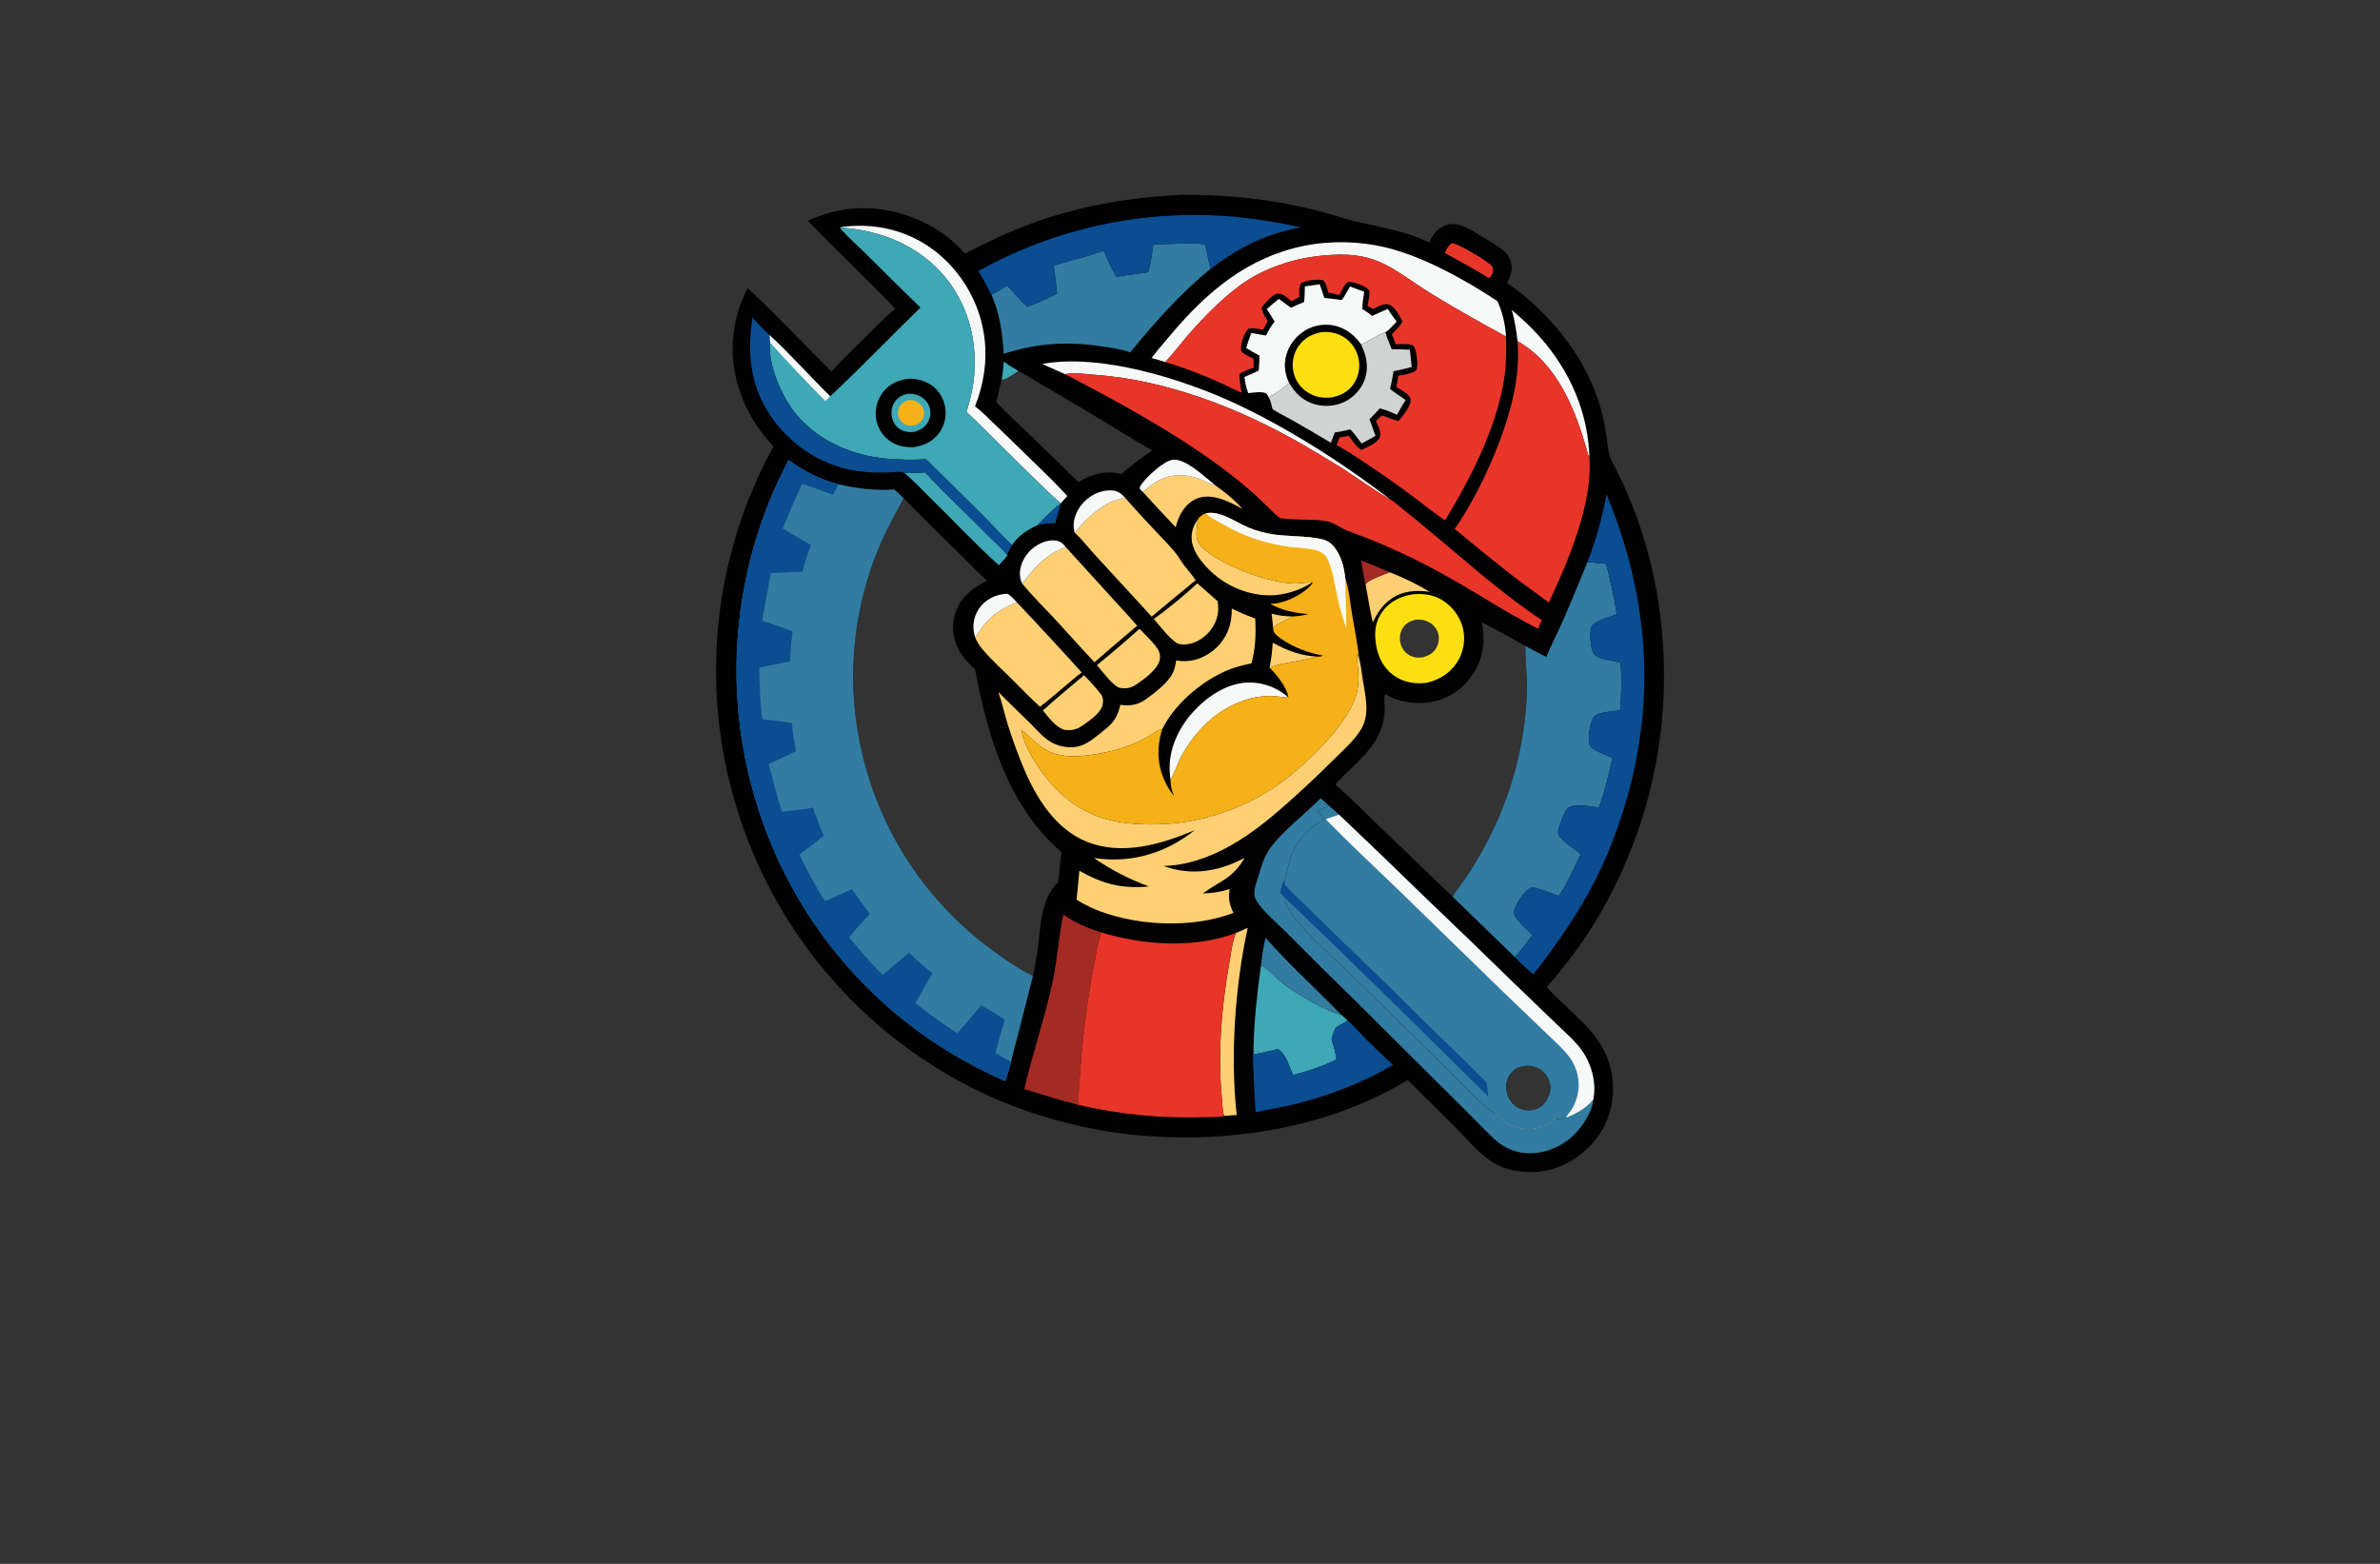 <?xml version="1.0" encoding="utf-8"?>
<!-- Generator: Adobe Illustrator 27.8.1, SVG Export Plug-In . SVG Version: 6.00 Build 0)  -->
<svg version="1.1" xmlns="http://www.w3.org/2000/svg" xmlns:xlink="http://www.w3.org/1999/xlink" x="0px" y="0px"
	 viewBox="0 0 350 230" style="enable-background:new 0 0 350 230;" xml:space="preserve">
<rect x="0" y="0" width="350" height="230" fill="#333333" stroke="none"/>
<style type="text/css">
	.st0{fill:#DCFBFF;}
	.st1{fill:#FFF5E1;}
	.st2{fill:#EBFFDE;}
	.st3{fill:#E1FFF9;}
	.st4{fill:#F4FFDE;}
	.st5{fill:#E1FFE7;}
	.st6{fill:#E3F9FF;}
	.st7{fill:#FFF0E1;}
	.st8{fill:#B50004;}
	.st9{fill:#00A651;}
	.st10{fill:#18466B;}
	.st11{fill:#26AFDF;}
	.st12{fill:#767676;}
	.st13{fill:#00184F;}
	.st14{fill:#009CC6;}
	.st15{fill:#A97C50;}
	.st16{fill:#603913;}
	.st17{fill:#00183A;}
	.st18{fill:#5B5B5B;}
	.st19{fill:#E50000;}
	.st20{fill:#163A7A;}
	.st21{fill:#683600;}
	.st22{fill:#02025E;}
	.st23{fill:#FFD073;}
	.st24{fill:#245EB2;}
	.st25{fill:#00187C;}
	.st26{fill:#0099A5;}
	.st27{fill:#4F2400;}
	.st28{fill:#002F33;}
	.st29{fill:#809103;}
	.st30{fill:#7C2600;}
	.st31{fill:#E65100;}
	.st32{fill:#29ABE2;}
	.st33{fill:#0071BC;}
	.st34{fill:#0C2E3A;}
	.st35{fill:url(#SVGID_1_);}
	.st36{fill:url(#SVGID_00000029761507575239299270000005062132402211560863_);}
	.st37{fill:url(#SVGID_00000110466438622369588300000009875744626193406142_);}
	.st38{fill:#B1B3B6;}
	.st39{fill:#565759;}
	.st40{fill:#656668;}
	.st41{fill:url(#SVGID_00000017497650283587135920000009935372383591582874_);}
	.st42{fill:none;}
	.st43{fill:#0D162B;}
	.st44{fill:#897800;}
	.st45{fill:#0D162B;stroke:#FFFFFF;stroke-width:0.5;stroke-miterlimit:10;}
	.st46{fill:#FFD073;stroke:#FFFFFF;stroke-width:0.5;stroke-miterlimit:10;}
	.st47{fill:#FF0000;stroke:#FFFFFF;stroke-width:0.5;stroke-miterlimit:10;}
	.st48{fill:#26284A;}
	.st49{fill:#2F2C33;}
	.st50{fill:url(#SVGID_00000029012314401816454170000017667286915631911834_);}
	.st51{fill:#4C4C4C;}
	.st52{fill:url(#SVGID_00000031207057764099086580000004781802738550194350_);}
	.st53{fill:url(#SVGID_00000030451448310435941550000011411322830737803906_);}
	.st54{fill:#47C484;}
	.st55{fill:url(#SVGID_00000177476467672444092160000009655570203262141595_);}
	.st56{fill:#F2CD13;}
	.st57{fill:#EEAA01;}
	.st58{fill:#383838;}
	.st59{fill:#FFFFFF;stroke:#383838;stroke-width:0.25;stroke-linecap:square;stroke-linejoin:round;stroke-miterlimit:10;}
	.st60{fill:url(#SVGID_00000040555028930459784450000000768728163814764685_);}
	.st61{fill:url(#SVGID_00000122706230358886893350000005201948951366420899_);}
	.st62{fill:url(#SVGID_00000155105320606153113660000015650846333579698329_);}
	.st63{fill-rule:evenodd;clip-rule:evenodd;fill:url(#SVGID_00000141449128643685959780000011589682306557836172_);}
	.st64{fill:url(#SVGID_00000111909809447841479370000015511628950997086359_);}
	.st65{fill:url(#SVGID_00000139263717849450118310000011441403009779659445_);}
	.st66{fill:url(#SVGID_00000014633267472979685850000002274580896064229771_);}
	.st67{fill:url(#SVGID_00000078739311269213368780000009672540375179746490_);}
	.st68{fill:url(#SVGID_00000036973894297723864930000004392282483787675822_);}
	.st69{fill:#010102;}
	.st70{fill:#0A4D91;}
	.st71{fill:#F7F9F9;}
	.st72{fill:#3EA8B6;}
	.st73{fill:#A42B24;}
	.st74{fill:#327CA1;}
	.st75{fill:#CFD3D2;}
	.st76{fill:#E83529;}
	.st77{fill:#F5B117;}
	.st78{fill:#ADDAE9;}
	.st79{fill:#FCDF11;}
	.st80{fill:url(#SVGID_00000065068797589122757890000008836946554351119491_);}
	.st81{fill:url(#SVGID_00000075141723548954446570000013302274003850081969_);}
	.st82{fill:url(#SVGID_00000155128711470325756790000012137819575694447257_);}
</style>
<g id="Logo1">
</g>
<g id="Logo2">
</g>
<g id="Logo3">
</g>
<g id="Logo4">
</g>
<g id="Logo5">
</g>
<g id="Logo6">
</g>
<g id="Logo7">
</g>
<g id="Logo8">
</g>
<g id="Logo9">
</g>
<g id="Logo10">
</g>
<g id="Logo11">
</g>
<g id="Logo12">
</g>
<g id="Logo13">
</g>
<g id="Layer_14">
</g>
<g id="Layer_15">
	<g>
		<path class="st69" d="M244.67,97.24c-0.01-0.48-0.03-0.97-0.06-1.45c-0.02-0.48-0.06-0.97-0.09-1.45
			c-0.04-0.48-0.08-0.96-0.12-1.45c-0.07-0.85-0.16-1.7-0.27-2.56c-0.11-0.85-0.23-1.7-0.37-2.55c-0.14-0.84-0.29-1.69-0.47-2.53
			c-0.17-0.84-0.36-1.68-0.56-2.51c-0.21-0.83-0.43-1.66-0.67-2.49c-0.24-0.82-0.49-1.64-0.76-2.46c-0.27-0.81-0.56-1.62-0.86-2.42
			c-0.3-0.81-0.62-1.61-0.95-2.4c-0.44-1.05-0.89-2.09-1.41-3.11c-0.44-0.89-0.99-1.8-1.33-2.73c-0.31-0.88-0.34-1.87-0.47-2.79
			c-0.16-1.11-0.36-2.21-0.62-3.29c-1.69-6.96-6.08-13.03-11.54-17.55c-0.8-0.66-1.63-1.29-2.5-1.85c0.59-1.13,0.92-2.12,0.5-3.39
			c-0.16-0.51-0.49-0.92-0.88-1.27c-0.88-0.8-4.51-3-5.66-3.56c-0.97-0.47-2.06-0.66-3.09-0.27c-1.06,0.39-1.84,1.4-2.26,2.41
			l-0.04,0.09c-3.53-1.71-7.31-2.24-11.08-3.16c-1.92-0.46-3.78-1.14-5.7-1.61c-1.29-0.32-2.6-0.61-3.92-0.86
			c-1.31-0.25-2.63-0.47-3.96-0.65c-1.32-0.19-2.65-0.33-3.99-0.44c-1.33-0.12-2.67-0.19-4-0.23c-1.63-0.06-3.32-0.11-4.95,0.01
			c-8.03,0.47-15.76,1.97-23.22,5.05c-2.53,1.05-5.01,2.29-7.46,3.53c-3.39-3.91-8.53-6.29-13.67-6.64c-3.3-0.23-6.44,0.41-9.44,1.8
			c4.22,4.38,8.66,8.54,12.86,12.93c-1.76,1.49-3.36,3.17-5,4.79c-1.47,1.47-3,2.91-4.39,4.46c-4.12-4.08-8.09-8.33-12.32-12.28
			c-0.08,0.14-0.15,0.28-0.22,0.42c-0.07,0.15-0.14,0.29-0.21,0.43c-0.06,0.15-0.13,0.29-0.19,0.44c-0.06,0.14-0.12,0.29-0.18,0.44
			c-0.06,0.14-0.12,0.29-0.18,0.44c-0.05,0.15-0.11,0.3-0.16,0.45c-0.05,0.15-0.1,0.3-0.15,0.45s-0.09,0.31-0.14,0.46
			c-0.04,0.15-0.09,0.3-0.13,0.46c-0.04,0.15-0.08,0.3-0.11,0.46c-0.04,0.15-0.07,0.31-0.11,0.46c-0.03,0.16-0.06,0.31-0.09,0.47
			c-0.03,0.16-0.06,0.31-0.08,0.47c-0.03,0.16-0.05,0.31-0.07,0.47c-0.02,0.16-0.04,0.32-0.06,0.47c-0.02,0.16-0.03,0.32-0.05,0.48
			c-0.01,0.16-0.02,0.32-0.03,0.47c-0.01,0.16-0.02,0.32-0.03,0.48c0,0.16-0.01,0.32-0.01,0.48v0.47c0,0.16,0.01,0.32,0.01,0.48
			c0.01,0.16,0.02,0.32,0.03,0.48c0.01,0.15,0.02,0.31,0.03,0.47c0.02,0.16,0.03,0.32,0.05,0.47c0.02,0.16,0.04,0.32,0.06,0.48
			c0.02,0.15,0.05,0.31,0.07,0.47c0.03,0.16,0.06,0.31,0.08,0.47c0.03,0.15,0.07,0.31,0.1,0.46c0.03,0.16,0.07,0.31,0.1,0.47
			c0.04,0.15,0.08,0.31,0.12,0.46c0.04,0.15,0.09,0.31,0.13,0.46c0.05,0.15,0.09,0.3,0.14,0.46c1.01,3.22,2.77,6.06,5.08,8.5
			c-0.27,0.5-0.54,1-0.8,1.5c-0.26,0.51-0.52,1.01-0.76,1.52c-0.25,0.51-0.49,1.03-0.73,1.54c-0.23,0.52-0.46,1.04-0.68,1.56
			c-0.23,0.52-0.44,1.05-0.65,1.57c-0.21,0.53-0.41,1.06-0.61,1.59c-0.2,0.53-0.39,1.07-0.57,1.61c-0.18,0.53-0.36,1.07-0.53,1.61
			c-0.17,0.55-0.33,1.09-0.48,1.63c-0.16,0.55-0.31,1.1-0.45,1.65c-0.14,0.54-0.28,1.1-0.41,1.65c-0.13,0.55-0.25,1.1-0.36,1.66
			c-0.12,0.56-0.23,1.11-0.33,1.67c-0.1,0.56-0.19,1.12-0.28,1.68c-0.09,0.56-0.17,1.12-0.24,1.68s-0.14,1.13-0.2,1.69
			c-0.06,0.57-0.11,1.13-0.16,1.7c-0.04,0.56-0.08,1.13-0.11,1.69c-0.03,0.57-0.06,1.14-0.07,1.7c-0.02,0.57-0.03,1.14-0.03,1.71
			c-0.01,0.56,0,1.13,0.01,1.7c0.01,0.56,0.03,1.13,0.05,1.7c0.03,0.56,0.06,1.13,0.1,1.7c0.04,0.56,0.08,1.13,0.14,1.69
			c0.05,0.57,0.11,1.13,0.18,1.69c0.07,0.57,0.14,1.13,0.22,1.69c0.08,0.56,0.17,1.12,0.27,1.68c0.09,0.56,0.19,1.12,0.3,1.68
			c0.11,0.55,0.23,1.11,0.35,1.66c0.12,0.56,0.25,1.11,0.39,1.66c0.13,0.55,0.28,1.1,0.43,1.64c0.15,0.55,0.3,1.1,0.47,1.64
			c0.16,0.54,0.33,1.07,0.5,1.61c0.17,0.53,0.35,1.06,0.54,1.59c0.19,0.53,0.38,1.06,0.58,1.58c0.2,0.53,0.4,1.05,0.62,1.57
			c0.21,0.52,0.43,1.04,0.65,1.55c0.23,0.52,0.46,1.03,0.7,1.54c0.23,0.5,0.48,1.01,0.73,1.51c0.25,0.51,0.5,1,0.77,1.5
			c0.26,0.5,0.53,0.99,0.8,1.48c0.27,0.49,0.55,0.98,0.84,1.46c0.29,0.48,0.58,0.96,0.88,1.44c0.3,0.47,0.6,0.94,0.91,1.41
			c0.31,0.47,0.62,0.94,0.95,1.4c0.32,0.46,0.64,0.91,0.98,1.37c0.33,0.45,0.67,0.9,1.01,1.34c0.34,0.45,0.69,0.88,1.04,1.32
			c0.36,0.44,0.72,0.87,1.08,1.29c0.37,0.43,0.74,0.85,1.11,1.27c0.38,0.42,0.76,0.83,1.14,1.24c0.39,0.41,0.78,0.81,1.17,1.21
			c0.4,0.4,0.8,0.79,1.2,1.18c0.41,0.39,0.82,0.78,1.23,1.15c0.42,0.38,0.83,0.76,1.26,1.13c0.42,0.36,0.85,0.73,1.28,1.09
			c0.43,0.35,0.87,0.71,1.31,1.05c0.44,0.35,0.89,0.69,1.34,1.03c0.45,0.34,0.9,0.67,1.36,0.99c0.45,0.33,0.92,0.65,1.38,0.96
			c0.47,0.32,0.94,0.62,1.41,0.93c0.47,0.3,0.95,0.6,1.43,0.89s0.96,0.57,1.45,0.85c0.49,0.28,0.98,0.55,1.47,0.82
			c7.68,4.18,16.61,6.83,25.29,7.75c13.75,1.38,28.44-0.84,40.4-8.05l6.93,6.87c1.75,1.75,3.77,4.22,5.88,5.42
			c1.53,0.86,3.47,1.24,5.21,1.25c3.31,0,6.3-1.37,8.63-3.69c2.32-2.32,3.54-5.29,3.54-8.56c0-4.06-1.71-7.06-4.52-9.84
			c-1.72-1.72-3.53-3.32-5.22-5.07c2.17-2.62,4.27-5.19,6.12-8.05c0.26-0.41,0.52-0.82,0.77-1.23c0.26-0.41,0.51-0.83,0.75-1.24
			c0.25-0.42,0.49-0.84,0.73-1.26c0.23-0.43,0.46-0.85,0.69-1.28c0.23-0.42,0.45-0.85,0.67-1.28c0.22-0.44,0.43-0.87,0.64-1.31
			c0.21-0.43,0.42-0.87,0.62-1.31c0.2-0.44,0.39-0.88,0.58-1.33c0.2-0.44,0.38-0.89,0.56-1.34c0.19-0.45,0.36-0.9,0.53-1.35
			c0.18-0.45,0.35-0.9,0.51-1.36c0.16-0.45,0.32-0.91,0.47-1.37c0.16-0.46,0.3-0.92,0.45-1.38c0.14-0.46,0.28-0.93,0.42-1.39
			c0.13-0.46,0.26-0.93,0.38-1.4c0.13-0.47,0.25-0.93,0.36-1.4c0.12-0.47,0.23-0.95,0.33-1.42c0.11-0.47,0.21-0.94,0.3-1.42
			c0.1-0.47,0.19-0.95,0.27-1.42c0.09-0.48,0.17-0.96,0.24-1.43c0.08-0.48,0.15-0.96,0.21-1.44c0.07-0.48,0.13-0.96,0.18-1.44
			c0.06-0.48,0.11-0.96,0.15-1.44c0.05-0.49,0.09-0.97,0.12-1.45c0.04-0.48,0.07-0.97,0.09-1.45c0.03-0.48,0.05-0.96,0.06-1.45
			c0.02-0.48,0.03-0.97,0.03-1.45c0.01-0.48,0.01-0.97,0-1.45C244.7,98.21,244.69,97.72,244.67,97.24z M151.27,143.2
			c-1.98-1.03-3.84-2.34-5.63-3.68c-0.26-0.19-0.53-0.39-0.79-0.6c-0.26-0.2-0.52-0.4-0.78-0.61c-0.26-0.21-0.51-0.42-0.76-0.63
			c-0.26-0.21-0.51-0.43-0.76-0.64c-0.25-0.22-0.49-0.44-0.74-0.66c-0.24-0.22-0.49-0.45-0.73-0.68c-0.24-0.22-0.47-0.45-0.71-0.68
			c-0.23-0.24-0.47-0.47-0.7-0.71c-0.23-0.23-0.46-0.47-0.68-0.71c-0.23-0.24-0.45-0.49-0.68-0.73c-0.22-0.25-0.44-0.5-0.65-0.75
			c-0.22-0.25-0.43-0.5-0.64-0.75c-0.22-0.26-0.42-0.51-0.63-0.77c-0.21-0.26-0.41-0.52-0.61-0.78s-0.4-0.53-0.6-0.79
			c-0.19-0.27-0.39-0.54-0.58-0.81c-0.19-0.27-0.37-0.54-0.56-0.81c-0.18-0.28-0.37-0.55-0.55-0.83c-0.18-0.28-0.35-0.56-0.53-0.84
			c-0.17-0.28-0.34-0.56-0.51-0.85c-0.17-0.28-0.33-0.57-0.5-0.85c-0.16-0.29-0.32-0.58-0.48-0.87c-0.15-0.29-0.31-0.59-0.46-0.88
			c-0.15-0.29-0.3-0.59-0.44-0.89c-0.15-0.29-0.29-0.59-0.43-0.89c-0.14-0.3-0.27-0.6-0.41-0.9c-0.13-0.31-0.26-0.61-0.39-0.92
			c-0.13-0.3-0.25-0.61-0.37-0.91l-0.36-0.93c-0.11-0.31-0.22-0.62-0.33-0.93c-0.11-0.32-0.22-0.63-0.32-0.94
			c-0.1-0.32-0.2-0.63-0.3-0.95c-0.1-0.34-0.2-0.67-0.3-1.01c-0.09-0.34-0.19-0.68-0.28-1.02c-0.09-0.35-0.17-0.69-0.25-1.03
			c-0.09-0.35-0.17-0.69-0.24-1.03c-0.08-0.35-0.15-0.7-0.21-1.04c-0.07-0.35-0.13-0.7-0.19-1.04c-0.06-0.35-0.12-0.7-0.17-1.05
			c-0.06-0.35-0.1-0.7-0.15-1.05c-0.04-0.35-0.09-0.7-0.12-1.05c-0.04-0.35-0.07-0.7-0.1-1.05c-0.03-0.36-0.06-0.71-0.08-1.06
			c-0.03-0.35-0.04-0.71-0.06-1.06c-0.01-0.35-0.02-0.7-0.03-1.06c-0.01-0.35-0.01-0.7-0.01-1.06c0-0.35,0-0.7,0.01-1.06
			c0.01-0.35,0.02-0.7,0.04-1.05c0.01-0.36,0.03-0.71,0.05-1.06c0.03-0.35,0.05-0.71,0.08-1.06c0.04-0.35,0.07-0.7,0.11-1.05
			c0.04-0.35,0.08-0.7,0.12-1.05c0.05-0.35,0.1-0.7,0.15-1.05c0.06-0.35,0.11-0.7,0.17-1.05c0.06-0.34,0.13-0.69,0.2-1.04
			c0.06-0.34,0.14-0.69,0.21-1.04c0.08-0.34,0.16-0.68,0.24-1.03c0.08-0.34,0.17-0.68,0.26-1.02c0.09-0.35,0.18-0.69,0.28-1.02
			c0.1-0.34,0.2-0.68,0.31-1.02c0.1-0.34,0.21-0.67,0.32-1.01c0.11-0.33,0.23-0.67,0.35-1s0.24-0.66,0.37-0.99
			c0.12-0.33,0.25-0.66,0.39-0.99c1.15-2.83,2.37-4.89,3.77-7.55c2.65,2.72,5.35,5.4,8.09,8.04c1.38,1.36,2.73,2.78,4.17,4.09
			c-2.13,1.01-3.84,2.38-4.65,4.68c-0.61,1.75-0.42,3.69,0.4,5.33c0.61,1.21,1.52,2.12,2.49,3.04c1.81,9.71,4.89,20.23,12.71,26.85
			c-0.26,1.47-0.29,2.97-0.52,4.45c-2.53,2.42-2.54,6.42-2.97,9.69c-0.18,1.37-0.45,2.71-0.71,4.07
			C151.7,143.42,151.48,143.32,151.27,143.2z M224.55,101.65c-0.02,0.54-0.04,1.08-0.08,1.62c-0.03,0.53-0.08,1.07-0.13,1.61
			c-0.05,0.53-0.11,1.07-0.18,1.6c-0.07,0.54-0.15,1.07-0.23,1.61c-0.09,0.53-0.18,1.06-0.28,1.59c-0.11,0.53-0.22,1.05-0.34,1.58
			c-0.11,0.53-0.24,1.05-0.38,1.57c-0.13,0.52-0.27,1.04-0.43,1.56c-0.15,0.52-0.31,1.03-0.47,1.54c-0.17,0.52-0.35,1.03-0.53,1.53
			c-0.19,0.51-0.38,1.01-0.58,1.51s-0.4,1-0.62,1.5c-0.21,0.49-0.44,0.98-0.67,1.47c-0.23,0.49-0.46,0.97-0.71,1.45
			c-0.25,0.48-0.5,0.95-0.76,1.43c-0.26,0.47-0.53,0.94-0.8,1.4c-0.71,1.22-1.47,2.4-2.28,3.56c-0.49,0.69-1.03,1.37-1.47,2.09
			l-11.07-10.64c-2.04-1.97-4.04-3.98-6.17-5.86c2.63-2.95,6.26-5.27,7.07-9.37c0.11-0.56,0.18-1.13,0.2-1.7
			c0.03-0.59-0.19-1.63,0.04-2.13l0.18-0.02c1.75,1.15,4.56,1.45,6.59,1.1c2.53-0.45,4.6-1.85,6.05-3.96c1.63-2.37,1.96-5,1.43-7.78
			c2.15,1.13,4.28,2.31,6.4,3.49v0.09C224.28,97.27,224.63,99.46,224.55,101.65z M149.76,54.55c1.55,0.84,3.03,1.78,4.55,2.67
			c2.85,1.68,5.7,3.34,8.52,5.06c2.19,1.34,4.37,2.75,6.64,3.96c-1.59,1.07-3.11,2.16-4.5,3.48c-2.32-0.59-4.38-0.01-6.4,1.18
			c-2.43-2.4-4.87-4.79-7.32-7.16c-1.57-1.51-3.32-3-4.74-4.65c0.31-1.07,0.49-2.18,0.8-3.25C147.97,55.87,149.2,54.94,149.76,54.55
			z M206.3,92.35c0.48-0.75,1.17-1.04,2-1.23c0.59-0.02,1.14,0.05,1.67,0.31c0.69,0.32,1.24,0.9,1.49,1.62
			c0.23,0.72,0.15,1.51-0.21,2.17c-0.42,0.8-1.09,1.17-1.93,1.43c-0.72,0.09-1.33,0.1-2-0.26c-0.66-0.36-1.14-0.99-1.34-1.72
			C205.77,93.9,205.86,93.03,206.3,92.35z M227.74,161.17c-0.06,0.12-0.12,0.25-0.18,0.37c-0.2,0.53-0.69,1.03-1.16,1.33
			c-0.7,0.44-1.63,0.53-2.42,0.33c-0.84-0.2-1.54-0.77-1.98-1.51c-0.06-0.1-0.11-0.2-0.16-0.3c-0.05-0.11-0.09-0.21-0.13-0.32
			c-0.04-0.11-0.08-0.22-0.1-0.34c-0.03-0.11-0.05-0.22-0.07-0.34c-0.02-0.11-0.03-0.23-0.04-0.34v-0.35
			c0.01-0.11,0.02-0.23,0.04-0.34c0.01-0.12,0.03-0.23,0.06-0.35c0.21-0.81,0.75-1.46,1.45-1.9c0.95-0.39,1.92-0.51,2.9-0.12
			c0.05,0.03,0.1,0.05,0.15,0.07c0.05,0.03,0.1,0.05,0.15,0.08c0.05,0.03,0.1,0.05,0.15,0.08c0.05,0.03,0.1,0.06,0.15,0.1
			c0.04,0.03,0.09,0.06,0.13,0.1c0.05,0.03,0.09,0.07,0.14,0.1c0.04,0.04,0.08,0.08,0.13,0.11c0.04,0.04,0.08,0.08,0.12,0.12
			c0.04,0.04,0.08,0.09,0.11,0.13c0.04,0.04,0.08,0.09,0.11,0.13c0.04,0.04,0.07,0.09,0.11,0.14c0.03,0.04,0.06,0.09,0.09,0.14
			c0.03,0.05,0.06,0.09,0.09,0.14c0.03,0.05,0.05,0.1,0.08,0.15c0.03,0.05,0.05,0.11,0.07,0.16c0.03,0.05,0.05,0.1,0.07,0.16
			C228.08,159.64,228.07,160.44,227.74,161.17z M146.91,83.15c0.23,0.07,0.59,0.55,0.77,0.74c0.02-0.61,0.14-1.22,0.19-1.82
			C147.51,82.41,147.21,82.76,146.91,83.15z"/>
		<path class="st70" d="M152.55,77.24c0.9-0.19,1.75-0.32,2.67-0.3c0.19-0.99,0.51-1.92,0.8-2.88
			C155.44,74.25,153.09,76.66,152.55,77.24z"/>
		<path class="st23" d="M187,90.26c0.09,0.8,0.2,1.61,0.25,2.41c0.01-0.12,0.02-0.34,0.07-0.45c0.14-0.32,2.28-1.18,2.75-1.55
			C189.01,90.64,188.03,90.54,187,90.26z M187.17,94.53c-0.09,1.16-0.18,2.31-0.44,3.45c-0.04,0.16-0.03,0.09-0.01,0.23
			c1.39-0.64,3.16-0.77,4.66-1.08c0.84-0.17,1.67-0.42,2.52-0.55C191.36,96.47,189.38,95.73,187.17,94.53z M204.35,84.16
			c-0.73,0.3-3.2,1.17-3.53,1.74c0.33,1.88,0.63,3.78,1.06,5.65c0.63-1.34,1.34-2.46,2.55-3.36c1.74-1.3,3.71-1.44,5.8-1.15
			C208.43,85.92,206.33,84.92,204.35,84.16z"/>
		<path class="st71" d="M233.71,66.59c-0.38-6.89-3.41-13.06-8.15-18c-1.01-1.06-2.14-2.03-3.23-3.01c0.42,1.52,0.66,3.03,0.84,4.6
			c5.83,3.28,8.52,10.08,10.23,16.18c0.08,0.3,0.14,0.63,0.32,0.89C233.73,67.03,233.72,66.81,233.71,66.59z M189.14,102.29
			c-0.11-0.08-0.22-0.17-0.33-0.25c-0.11-0.08-0.22-0.16-0.34-0.24c-0.12-0.07-0.23-0.15-0.35-0.22c-0.12-0.07-0.24-0.14-0.36-0.2
			c-0.13-0.06-0.25-0.13-0.37-0.19c-0.13-0.05-0.26-0.11-0.38-0.16c-0.13-0.06-0.26-0.11-0.39-0.15c-0.13-0.05-0.26-0.09-0.4-0.13
			c-0.13-0.04-0.26-0.08-0.4-0.11c-0.13-0.04-0.27-0.07-0.4-0.09c-0.14-0.03-0.27-0.06-0.41-0.08c-0.14-0.02-0.27-0.03-0.41-0.05
			c-0.14-0.01-0.28-0.02-0.41-0.03c-0.14-0.01-0.28-0.01-0.42-0.01h-0.41c-3.1,0.17-5.97,2.17-7.98,4.41
			c-2.1,2.34-3.54,5.47-3.37,8.66c0.03,0.4,0.06,0.79,0.1,1.19c0.47-0.52,0.97-2.07,1.31-2.78c1.01-2.12,2.52-4.12,4.25-5.71
			c2.38-2.19,5.69-3.74,8.95-3.8c0.91-0.02,1.78,0.19,2.67,0.21h0.17C189.35,102.47,189.25,102.38,189.14,102.29z M198.16,68.89
			c-4.95-3.4-10.91-6.95-16.34-9.48c-7.76-3.62-19.93-7.48-28.56-5.88c1.11,0.5,2.23,1,3.34,1.49c1.42-0.26,3.21,0.01,4.63,0.12
			c10.43,0.79,20.97,4.89,30,10.05c2.05,1.18,4.08,2.4,6.09,3.64c0.89,0.56,6.6,4.5,6.99,4.52
			C202.3,71.81,200.25,70.32,198.16,68.89z M149.66,65.67c-1.25-1.23-2.51-2.45-3.78-3.65c-0.81-0.77-1.59-1.6-2.49-2.26
			c1.28-3.28,1.81-6.57,1.38-10.09c-0.02-0.15-0.04-0.31-0.06-0.46c-0.03-0.16-0.05-0.31-0.08-0.46c-0.03-0.16-0.06-0.31-0.09-0.46
			c-0.03-0.16-0.06-0.31-0.1-0.46c-0.03-0.15-0.07-0.3-0.11-0.46c-0.04-0.15-0.08-0.3-0.12-0.45c-0.04-0.15-0.09-0.3-0.13-0.45
			c-0.05-0.15-0.09-0.3-0.14-0.44c-0.05-0.15-0.1-0.3-0.16-0.45c-0.05-0.14-0.11-0.29-0.16-0.44c-0.06-0.14-0.12-0.29-0.18-0.43
			c-0.06-0.14-0.12-0.29-0.18-0.43c-0.07-0.14-0.13-0.28-0.2-0.43c-0.07-0.14-0.13-0.28-0.21-0.42c-0.07-0.14-0.14-0.27-0.21-0.41
			c-0.08-0.14-0.15-0.28-0.23-0.41c-0.08-0.14-0.15-0.27-0.23-0.41c-0.08-0.13-0.17-0.26-0.25-0.39c-0.08-0.14-0.17-0.27-0.26-0.4
			c-0.08-0.13-0.17-0.26-0.26-0.38c-0.09-0.13-0.18-0.26-0.28-0.38c-0.09-0.13-0.18-0.25-0.28-0.38c-0.1-0.12-0.19-0.24-0.29-0.36
			c-0.1-0.12-0.2-0.24-0.3-0.36c-0.11-0.12-0.21-0.24-0.31-0.35c-0.11-0.12-0.21-0.23-0.32-0.35c-0.11-0.11-0.22-0.22-0.33-0.33
			c-0.11-0.11-0.22-0.22-0.33-0.33c-0.12-0.11-0.23-0.21-0.35-0.32c-0.11-0.1-0.23-0.21-0.35-0.31c-0.11-0.1-0.23-0.2-0.35-0.3
			c-0.12-0.1-0.25-0.2-0.37-0.3c-4.01-3.1-8.81-4.23-13.79-3.58l0.08,0.11c5.68,0.42,11.07,2.57,14.87,6.93
			c3.51,4.05,4.97,9.34,4.57,14.61c-0.15,1.94-0.58,3.71-1.15,5.55c1.71,1.53,13.21,13.21,13.92,13.43
			c0.26-0.38,0.59-0.71,0.91-1.05C154.66,70.41,152.1,68.08,149.66,65.67z"/>
		<path class="st72" d="M145.3,78.76c-3.05-3.12-6.3-6.07-9.24-9.29c-1.01,0.06-2.03,0.1-3.05,0.13c1.31,1.02,2.46,2.32,3.65,3.48
			c3.42,3.33,6.7,6.88,10.25,10.07c0.3-0.39,0.6-0.74,0.96-1.08l0.28-0.38v-0.01C147.36,80.63,146.22,79.7,145.3,78.76z
			 M196.44,151.13c0.59-0.33,1.17-0.69,1.75-1.04c-0.3-0.29-0.62-0.56-0.94-0.84c-2.07-0.42-6.31-2.95-8.11-4.24
			c-0.56-0.41-1.08-0.91-1.6-1.37c-0.48-0.41-1.51-1.54-2.11-1.62c-0.56,4.05-1.01,8.09-1.09,12.19c0.01,0.28,0.02,0.56,0.04,0.85
			c1.19-0.14,2.38-0.54,3.56-0.76c1.31,0.88,1.51,2.39,2.19,3.7c0.01,0.03,0.03,0.06,0.05,0.1c2.11-0.55,4.42-1.29,6.36-2.3
			c-0.11-1.02-0.45-1.99-0.73-2.97C195.97,152.23,196.16,151.68,196.44,151.13z"/>
		<path class="st71" d="M204.08,45.43c-0.77,0.35-1.54,0.7-2.31,1.03c-0.47-0.39-0.9-0.71-1.43-1c0.01-0.86,0.15-1.72,0.28-2.56
			c-0.7-0.24-1.39-0.5-2.08-0.76c-0.39,0.66-0.77,1.37-1.22,1.99c-0.85-0.12-1.71-0.24-2.57-0.31c-0.21-0.68-0.44-1.35-0.68-2.02
			c-0.73,0.1-1.46,0.22-2.18,0.33c-0.02,0.77-0.03,1.54-0.11,2.3c-0.65,0.25-1.29,0.51-1.92,0.83c-0.61-0.42-1.2-0.86-1.79-1.31
			c-0.61,0.49-1.2,0.99-1.78,1.51c0.39,0.61,0.8,1.21,1.15,1.84c-0.5,0.66-0.92,1.29-1.26,2.05l-2.17-0.38
			c-0.29,0.73-0.52,1.46-0.75,2.21c0.64,0.41,1.29,0.77,1.96,1.12c-0.02,0.73-0.05,1.46-0.11,2.18c-0.68,0.38-1.4,0.64-2.11,0.97
			c0.11,0.81,0.27,1.61,0.56,2.37c0.8-0.06,1.93-0.31,2.65,0.04c0.17,0.19,0.24,0.34,0.34,0.56c0.89-0.35,2.25-1.47,3.05-2.08
			c-0.51-1.06-0.75-2.23-0.58-3.41c0.23-1.6,1.16-3.07,2.47-4.02c0.08-0.06,0.16-0.11,0.24-0.16c0.08-0.06,0.16-0.11,0.25-0.16
			c0.08-0.05,0.17-0.09,0.25-0.14c0.09-0.04,0.18-0.09,0.27-0.13c0.08-0.04,0.17-0.08,0.26-0.11c0.09-0.04,0.18-0.07,0.28-0.11
			c0.09-0.03,0.18-0.06,0.27-0.08c0.1-0.03,0.19-0.06,0.29-0.08c0.09-0.02,0.19-0.04,0.28-0.06c0.1-0.02,0.19-0.04,0.29-0.05
			c0.1-0.01,0.19-0.02,0.29-0.03c0.1-0.01,0.19-0.02,0.29-0.02c0.1-0.01,0.2-0.01,0.29-0.01c0.1,0,0.2,0.01,0.29,0.01
			c0.1,0.01,0.2,0.02,0.29,0.03c0.1,0.01,0.2,0.02,0.29,0.03c1.81,0.29,3.18,1.36,4.24,2.81c1.23-0.48,2.32-1.39,3.58-1.78
			c0.61-0.37,1.16-1.06,1.66-1.57C204.94,46.68,204.48,46.08,204.08,45.43z"/>
		<path class="st71" d="M220.2,44.28c-4.76-3.14-10.91-6.57-16.49-7.91c-3.83-0.91-8.1-1-11.96-0.21
			c-8.31,1.71-14.22,6.72-19.55,13.03c-0.97,1.14-1.96,2.28-2.86,3.47c0.67,0.18,1.35,0.35,2,0.59c1.2-1.21,2.25-2.67,3.37-3.96
			c2.41-2.78,5.83-6.26,8.95-8.2c1.84-1.14,3.85-1.97,5.93-2.58c2.08-0.6,4.18-0.91,6.34-1.03c6.86-0.39,9.09,2.33,14.54,5.71
			c3.58,2.22,7.31,4.28,11,6.31C221.36,47.65,220.97,45.97,220.2,44.28z"/>
		<path class="st73" d="M200.18,82.46c0.22,1.11,0.32,2.36,0.64,3.44c0.33-0.57,2.8-1.44,3.53-1.74
			C202.98,83.57,201.59,82.94,200.18,82.46z M156.37,134.5c-0.71,3.35-0.88,6.77-1.62,10.12c-1.16,5.24-2.9,10.34-4.13,15.56
			c2.67,0.78,5.28,1.65,7.98,2.33c-0.03-1.77,0.15-3.59,0.28-5.35c0.19-2.63,0.46-5.26,0.81-7.87c0.35-2.62,0.77-5.23,1.27-7.82
			c0.27-1.42,0.5-2.99,1-4.34C160.01,136.52,158.04,135.71,156.37,134.5z"/>
		<path class="st74" d="M230.31,164.38c-0.27,0.23-1.18,0.11-1.58,0.18c-0.7,0.58-1.45,1.04-2.33,1.3c-1.7,0.5-3.29,0.14-4.82-0.66
			c-0.66-0.35-1.01-0.89-1.58-1.33c-0.02-0.02-0.05-0.04-0.07-0.05c-0.22-0.08-0.38-0.19-0.56-0.33c-2.4-1.92-4.54-4.27-6.72-6.44
			l-8-7.82c-2.39-2.35-4.75-4.73-7.17-7.05c-2.11-2.01-4.35-3.96-6.25-6.16c-0.93-1.08-2.2-2.62-2.37-4.09
			c-0.13-0.25-0.41-0.47-0.61-0.67c0.14-0.55,0.31-1.14,0.55-1.65l0.1,0.03c0.1-0.1,0.65-2.93,0.87-3.5c0.85-2.31,2.9-4.66,5.15-5.7
			c-0.45-0.38-0.86-0.77-1.27-1.21c0.61-0.24,1.22-0.46,1.83-0.69c-0.41-0.39-0.83-0.77-1.27-1.13c-2.18,2.21-6.35,5.42-7.8,7.91
			c-0.63,1.09-0.99,2.28-1.33,3.48c-0.23,0.81-0.61,1.66-0.63,2.52c-0.01,0.77,0.5,1.5,0.98,2.07c1.23,1.45,2.75,2.74,4.09,4.09
			c3.22,3.26,6.48,6.49,9.77,9.68l16.11,16.03c1.4,1.38,2.76,2.81,4.18,4.18c1.61,1.54,3.45,2.3,5.7,2.24
			c2.41-0.08,4.82-1.22,6.46-2.98c1.13-1.22,2.44-3.18,2.55-4.89C233.19,163.04,231.89,163.76,230.31,164.38z"/>
		<path class="st75" d="M204.94,54.59c0.91-0.17,1.79-0.38,2.67-0.62l-0.28-2.54c-0.89-0.05-1.78-0.05-2.66-0.08
			c-0.33-0.82-0.7-1.64-0.94-2.48c-1.26,0.39-2.35,1.3-3.58,1.78c-1.06-1.45-2.43-2.52-4.24-2.81c-0.09-0.01-0.19-0.02-0.29-0.03
			c-0.09-0.01-0.19-0.02-0.29-0.03c-0.09,0-0.19-0.01-0.29-0.01c-0.09,0-0.19,0-0.29,0.01c-0.1,0-0.19,0.01-0.29,0.02
			c-0.1,0.01-0.19,0.02-0.29,0.03c-0.1,0.01-0.19,0.03-0.29,0.05c-0.09,0.02-0.19,0.04-0.28,0.06c-0.1,0.02-0.19,0.05-0.29,0.08
			c-0.09,0.02-0.18,0.05-0.27,0.08c-0.1,0.04-0.19,0.07-0.28,0.11c-0.09,0.03-0.18,0.07-0.26,0.11c-0.09,0.04-0.18,0.09-0.27,0.13
			c-0.08,0.05-0.17,0.09-0.25,0.14c-0.09,0.05-0.17,0.1-0.25,0.16c-0.08,0.05-0.16,0.1-0.24,0.16c-1.31,0.95-2.24,2.42-2.47,4.02
			c-0.17,1.18,0.07,2.35,0.58,3.41c-0.8,0.61-2.16,1.73-3.05,2.08l0.08,0.15c0.27,0.48,0.3,0.85,0.44,1.36
			c0.03,0.08,0.03,0.17,0.09,0.23c0.33,0.32,2.18,1.24,2.7,1.54c1.97,1.11,3.92,2.26,5.86,3.42c0.17-0.51,0.38-1.02,0.58-1.52
			c0.77-0.1,1.53-0.28,2.28-0.45c0.61,0.64,1.13,1.38,1.66,2.08c0.68-0.36,1.36-0.75,2.04-1.13c-0.28-0.82-0.61-1.63-0.89-2.46
			c0.55-0.5,1.03-1.03,1.52-1.58c0.88,0.21,1.71,0.59,2.54,0.94c0.4-0.73,0.79-1.46,1.26-2.16c-0.75-0.57-1.57-1.03-2.29-1.63
			C204.64,56.35,204.78,55.47,204.94,54.59z"/>
		<path class="st23" d="M190.44,85.82c-3.79-0.03-11.22-2.76-13.76-5.45c-1.15-1.22-0.6-2.33-0.58-3.75v-0.14
			c-0.65,0.82-0.96,1.96-0.84,3c0.23,2.09,2.25,4.2,3.83,5.43c2.46,1.88,5.85,2.98,8.94,2.56c1.74-0.24,3.5-0.85,4.95-1.83
			C192.14,85.64,191.29,85.82,190.44,85.82z M161.9,102.1c-0.74-0.93-1.64-1.96-2.49-2.79c-2.01,1.72-4.09,3.39-6.04,5.18
			c0.87,1.06,1.76,2.31,3.07,2.83c1.24,0.18,2.01-0.04,3.03-0.8c1.01-0.75,2.56-1.75,2.72-3.1
			C162.25,102.96,162.19,102.47,161.9,102.1z M178.72,71.38c-0.04-0.01-0.08-0.01-0.12-0.02c-0.59-0.09-1.3-0.56-1.87-0.78
			c-2.56-1.03-4.91-0.97-7.2,0.62c-0.51,0.35-0.98,0.76-1.48,1.13c1.6,1.75,3.19,3.49,4.84,5.21c0.21-0.74,0.44-1.46,0.83-2.12
			c0.62-1.06,1.57-1.96,2.79-2.26c2.08-0.52,4.47,0.7,6.22,1.71C181.61,73.57,180.13,72.36,178.72,71.38z M170.07,95.19
			c-0.7-0.97-1.67-1.84-2.49-2.71c-2.05,1.83-4.14,3.61-6.27,5.35c0.79,0.91,2.24,2.9,3.3,3.32c1,0.18,1.7,0.06,2.56-0.53
			c1.14-0.78,3.1-2.18,3.38-3.6C170.69,96.32,170.48,95.76,170.07,95.19z M179.06,88.42c-0.39-0.33-2.87-2.57-2.99-2.62
			c-1.99,1.85-4.19,3.64-6.39,5.24c1,1.11,2.25,2.86,3.51,3.62c1.08,0.3,2.16,0.03,3.12-0.5c0.08-0.05,0.16-0.09,0.24-0.14
			c0.08-0.05,0.16-0.1,0.23-0.16c0.08-0.05,0.15-0.1,0.22-0.16c0.08-0.05,0.15-0.11,0.22-0.17s0.14-0.12,0.2-0.19
			c0.07-0.06,0.14-0.12,0.2-0.19c0.06-0.07,0.13-0.14,0.19-0.2c0.06-0.07,0.12-0.15,0.17-0.22c0.06-0.07,0.12-0.14,0.17-0.22
			c0.05-0.07,0.1-0.15,0.15-0.23c0.05-0.07,0.1-0.15,0.15-0.23c0.04-0.08,0.09-0.16,0.13-0.25c0.04-0.08,0.08-0.16,0.12-0.25
			c0.04-0.08,0.07-0.16,0.11-0.25c0.03-0.09,0.06-0.17,0.09-0.26c0.03-0.09,0.06-0.18,0.08-0.26
			C179.21,89.97,179.18,89.24,179.06,88.42z M183.49,136.45c-0.57,0.27-1.15,0.52-1.73,0.77c-0.52,1.26-0.71,2.8-0.94,4.14
			c-1.19,6.66-1.79,13.7-1.11,20.45c0.07,0.63,0.06,1.54,0.27,2.14c0.02,0.06,0.07,0.13,0.12,0.17l1.77-0.14
			C180.9,155.27,181.63,145,183.49,136.45z M200.42,100.02c-0.16-1.07-0.28-2.17-0.55-3.21c-0.19-0.32-0.12-0.5-0.27-0.73
			c-0.11,0.87,0.07,1.8,0.14,2.66c0.04,0.45,0.04,0.9,0.03,1.35c-0.02,0.45-0.07,0.9-0.15,1.35c-0.78,4.5-7.11,10.5-10.66,13.23
			c-0.2,0.16-0.41,0.31-0.63,0.47c-0.21,0.15-0.42,0.3-0.64,0.45c-0.22,0.14-0.43,0.29-0.65,0.43c-0.22,0.14-0.44,0.28-0.67,0.42
			c-0.22,0.14-0.45,0.27-0.67,0.4c-0.23,0.13-0.46,0.26-0.68,0.39c-0.23,0.12-0.46,0.25-0.7,0.37c-0.23,0.12-0.46,0.23-0.7,0.35
			c-0.23,0.11-0.47,0.22-0.71,0.33c-0.23,0.11-0.47,0.22-0.71,0.32c-0.24,0.11-0.49,0.21-0.73,0.3c-0.24,0.1-0.48,0.19-0.73,0.29
			c-0.24,0.09-0.49,0.18-0.74,0.26c-0.24,0.09-0.49,0.17-0.74,0.25c-0.25,0.08-0.5,0.16-0.75,0.23s-0.5,0.14-0.76,0.21
			c-0.25,0.07-0.5,0.13-0.76,0.2c-0.25,0.06-0.51,0.12-0.76,0.17c-0.26,0.06-0.51,0.11-0.77,0.16s-0.51,0.09-0.77,0.14
			c-0.26,0.04-0.52,0.08-0.78,0.12c-0.26,0.03-0.52,0.07-0.78,0.1c-0.26,0.03-0.52,0.05-0.78,0.08c-0.26,0.02-0.52,0.04-0.78,0.06
			c-0.26,0.02-0.52,0.04-0.78,0.05s-0.52,0.02-0.79,0.02c-0.26,0.01-0.52,0.01-0.78,0.01s-0.52-0.01-0.78-0.01
			c-0.27-0.01-0.53-0.02-0.79-0.03c-0.26-0.02-0.52-0.03-0.78-0.05c-0.26-0.02-0.52-0.05-0.78-0.07c-0.26-0.03-0.52-0.06-0.78-0.09
			c-4.96-0.64-8.71-3.04-11.72-6.98c-1.52-1.99-2.9-4.2-3.41-6.68c0.03,0.03,0.06,0.05,0.09,0.07c0.87,0.64,1.61,1.45,2.44,2.13
			c2.38,1.96,5.19,1.86,8.09,1.43c0.62-0.09,1.24-0.2,1.86-0.34c0.62-0.13,1.23-0.29,1.83-0.47c0.61-0.18,1.21-0.39,1.8-0.61
			c0.59-0.23,1.17-0.48,1.74-0.75c0.67-0.3,2.25-1.55,2.89-1.58c0.26-0.5,0.53-0.98,0.84-1.45c2.11-3.19,5.66-6.02,9.22-7.38
			c1-0.38,2.02-0.61,3.06-0.83c0.6-2.22,0.67-4.32,0.55-6.6c-1.18-0.42-2.31-0.9-3.44-1.45c-0.01,0.56-0.04,1.13-0.13,1.68
			c-0.02,0.12-0.04,0.24-0.07,0.36c-0.02,0.12-0.05,0.24-0.08,0.35c-0.04,0.12-0.07,0.24-0.11,0.35c-0.03,0.12-0.07,0.23-0.12,0.35
			c-0.04,0.11-0.09,0.22-0.14,0.34c-0.04,0.11-0.1,0.22-0.15,0.33c-0.05,0.1-0.11,0.21-0.17,0.32c-0.06,0.1-0.12,0.21-0.19,0.31
			c-0.06,0.1-0.13,0.2-0.2,0.3c-0.07,0.1-0.14,0.2-0.22,0.29c-0.07,0.1-0.15,0.19-0.23,0.29c-0.08,0.09-0.16,0.18-0.25,0.26
			c-0.08,0.09-0.17,0.18-0.26,0.26c-0.08,0.08-0.17,0.16-0.27,0.24c-0.09,0.08-0.18,0.16-0.28,0.23c-0.1,0.08-0.2,0.15-0.3,0.22
			c-1.51,1.04-3.2,1.47-5.01,1.14c-0.11,0.67-0.22,1.29-0.53,1.9c-0.69,1.39-2.66,2.9-3.93,3.81c-1.14,0.83-2.39,1.04-3.75,0.82
			c-0.29,1.18-0.63,2.1-1.52,2.97c-0.46,0.46-1,0.86-1.5,1.27c-1.34,1.07-2.5,2.02-4.32,2c-1.02-0.01-2.01-0.26-2.89-0.78
			c-1.2-0.71-2.12-1.86-3.11-2.83c-1.54-1.5-3.1-2.99-4.61-4.53c0.53,1.53,0.89,3.12,1.35,4.67c0.69,2.22,1.49,4.41,2.39,6.56
			c1.84,4.38,4.67,8.96,9.28,10.81c5.18,2.08,10.96,0.37,15.86-1.7c-0.3,0.23-0.6,0.45-0.9,0.67c-4.07,2.94-8.96,4.2-13.93,3.41
			c2.59,1.78,5.15,3.11,8.1,4.19c-3.9,0.39-6.83-0.36-10.23-2.31l-0.41,4.27c0.71,0.44,1.44,0.83,2.2,1.18
			c6.03,2.7,14.7,3.13,20.88,0.75c-0.64-1.25-0.79-2.12-0.57-3.51c-1.32,0.43-2.57,0.62-3.95,0.65c2.74-1.99,4.32-2.13,6.16-5.24
			c-0.36,0.19-0.74,0.38-1.12,0.55c-3.48,1.61-7.16,1.99-10.81,0.65c1.36-0.03,2.66-0.23,3.97-0.57c5.92-1.54,10.75-5.5,15.19-9.52
			c1.88-1.69,3.72-3.43,5.51-5.21c1.48-1.49,3.37-3.08,4.43-4.89C201.47,105,200.79,102.34,200.42,100.02z"/>
		<path class="st76" d="M219.46,39.22c-0.42-0.72-4.95-3.31-5.78-3.44c-0.07-0.01-0.13-0.01-0.19-0.02
			c-0.53,0.41-0.75,0.85-1.01,1.44c2.11,1.21,4.28,2.32,6.34,3.62l0.16,0.06c0.28-0.14,0.42-0.46,0.52-0.75
			C219.59,39.84,219.62,39.5,219.46,39.22z M233.72,67.25c-0.18-0.26-0.24-0.59-0.32-0.89c-1.71-6.1-4.4-12.9-10.23-16.18
			c0.18,2.38,0,4.89-0.45,7.23c-1.26,6.52-5.01,14.93-8.79,20.38c2.71,2.27,5.46,4.5,8.24,6.69c1.83,1.42,3.75,2.73,5.59,4.15
			C230.56,82.7,234.3,73.96,233.72,67.25z M210.53,78.34c-1.37-1.15-2.74-2.28-4.13-3.39c-0.67-0.54-1.36-1.16-2.09-1.6
			c-0.39-0.02-6.1-3.96-6.99-4.52c-2.01-1.24-4.04-2.46-6.09-3.64c-9.03-5.16-19.57-9.26-30-10.05c-1.42-0.11-3.21-0.38-4.63-0.12
			c1.58,0.85,3.19,1.64,4.76,2.5c6.54,3.55,13.16,7.33,19.08,11.85c1.55,1.17,3.05,2.42,4.49,3.73c1.1,1.02,2.15,2.18,3.32,3.12
			c0.94,0.09,1.88,0.17,2.83,0.19c1.41,0.04,2.81-0.02,4.19,0.29c1.02,0.22,1.89,0.99,2.88,1.35c1.31,0.48,2.61,0.98,3.9,1.5
			c1.28,0.53,2.55,1.09,3.82,1.67c1.26,0.58,2.51,1.19,3.74,1.83c1.24,0.63,2.46,1.3,3.67,1.99c4.31,2.44,8.49,5.18,12.9,7.44
			l0.56-1.28C220.98,87.39,215.83,82.73,210.53,78.34z M181.76,137.22c-6.14,2.31-13.62,1.8-19.8-0.09c-0.5,1.35-0.73,2.92-1,4.34
			c-0.5,2.59-0.92,5.2-1.27,7.82c-0.35,2.61-0.62,5.24-0.81,7.87c-0.13,1.76-0.31,3.58-0.28,5.35c1.5,0.34,3.01,0.64,4.53,0.89
			c1.52,0.25,3.05,0.45,4.58,0.6c1.53,0.15,3.07,0.25,4.61,0.3c1.53,0.05,3.07,0.06,4.61,0.01c0.96-0.02,2.26,0.05,3.17-0.19
			c-0.05-0.04-0.1-0.11-0.12-0.17c-0.21-0.6-0.2-1.51-0.27-2.14c-0.68-6.75-0.08-13.79,1.11-20.45
			C181.05,140.02,181.24,138.48,181.76,137.22z M221.47,49.5c-3.69-2.03-7.42-4.09-11-6.31c-5.45-3.38-7.68-6.1-14.54-5.71
			c-2.16,0.12-4.26,0.43-6.34,1.03c-2.08,0.61-4.09,1.44-5.93,2.58c-3.12,1.94-6.54,5.42-8.95,8.2c-1.12,1.29-2.17,2.75-3.37,3.96
			c3.93,1.13,7.6,2.75,11.26,4.53c-0.18-0.94-0.33-1.84-0.33-2.8c0.66-0.37,1.36-0.69,2.09-0.9l-0.02-1.32
			c-0.52-0.26-1.22-0.54-1.64-0.95c-0.16-0.15-0.21-0.28-0.22-0.5c-0.01-0.86,0.49-2.3,1.07-2.93c0.61-0.27,1.54,0.01,2.18,0.12
			c0.26-0.42,0.48-0.85,0.71-1.29c-0.49-0.65-0.74-1.19-0.93-1.98c0.51-0.59,1.58-1.94,2.38-2.03c0.76-0.09,1.49,0.65,2.04,1.09
			l1.14-0.61c0.01-0.63-0.09-1.46,0.25-2.02c0.74-0.46,2.36-0.63,3.21-0.45c0.48,0.33,0.64,1.26,0.81,1.81
			c0.55,0.1,1.09,0.23,1.63,0.38c0.29-0.54,0.59-1.27,1-1.72c0.16-0.17,0.26-0.23,0.49-0.23c0.65,0.01,2.41,0.64,2.8,1.15
			c0.32,0.43-0.06,1.86-0.16,2.4l0.84,0.45c0.68-0.33,1.63-0.94,2.4-0.63c0.77,0.3,1.6,1.76,1.91,2.51
			c-0.41,0.69-1.01,1.26-1.57,1.84c0.23,0.48,0.39,0.97,0.56,1.47c0.7-0.02,1.85-0.15,2.48,0.14c0.19,0.09,0.27,0.24,0.34,0.43
			c0.28,0.79,0.55,2.5,0.21,3.27c-0.7,0.52-1.79,0.61-2.63,0.78c-0.08,0.55-0.19,1.11-0.31,1.66c0.49,0.3,1.04,0.58,1.49,0.95
			c0.3,0.24,0.59,0.56,0.62,0.96c0.07,0.87-1.21,2.43-1.77,3.1c-0.82-0.17-1.6-0.56-2.4-0.83c-0.34,0.23-0.62,0.52-0.92,0.8
			c0.29,0.67,0.82,1.66,0.56,2.41c-0.29,0.82-1.95,1.51-2.71,1.87c-0.77-0.47-1.31-1.38-1.87-2.08c-0.45,0.1-0.91,0.17-1.36,0.25
			l-0.42,1.12c1.22,0.62,2.39,1.42,3.53,2.16c2.76,1.81,5.46,3.7,8.1,5.69c1.44,1.07,2.84,2.23,4.33,3.22
			c3.78-6.23,7.69-13.84,8.73-21.14C221.51,53.47,221.54,51.45,221.47,49.5z"/>
		<path class="st72" d="M142.13,60.58c0.57-1.84,1-3.61,1.15-5.55c0.4-5.27-1.06-10.56-4.57-14.61c-3.8-4.36-9.19-6.51-14.87-6.93
			l-0.08-0.11l-0.21,0.04c0.03,0.22,0.18,0.35,0.32,0.51c1.06,1.18,2.33,2.26,3.46,3.39c2.65,2.66,5.33,5.29,8.03,7.91
			c-4.43,4.34-8.76,8.82-13.27,13.06c-3.02-2.96-5.83-6.16-8.94-9.02c0.01,0.36,0.03,0.71,0.06,1.06
			c-0.27,3.47,1.82,8.23,4.05,10.82c3.3,3.83,8.36,5.96,13.34,6.32c1.82,0.14,3.75,0.22,5.57,0.05l8.31,8.22
			c1.45,1.46,2.85,3.03,4.35,4.43c0.96-1.43,2.2-2.19,3.72-2.93c0.54-0.58,2.89-2.99,3.47-3.18l0.03-0.05
			C155.34,73.79,143.84,62.11,142.13,60.58z"/>
		<path class="st72" d="M147.62,53.16c-0.09,0.89-0.16,1.8-0.31,2.68c0.66,0.03,1.89-0.9,2.45-1.29
			C149.03,54.12,148.28,53.7,147.62,53.16z M138.05,59.67c-0.02-0.07-0.04-0.14-0.06-0.2c-0.02-0.06-0.04-0.13-0.06-0.19
			c-0.02-0.07-0.05-0.13-0.08-0.19c-0.02-0.06-0.05-0.13-0.08-0.19c-0.03-0.06-0.06-0.12-0.09-0.18c-0.03-0.06-0.07-0.11-0.1-0.17
			c-0.04-0.06-0.08-0.12-0.11-0.17c-0.04-0.06-0.08-0.11-0.12-0.17c-0.04-0.05-0.09-0.1-0.13-0.15c-0.05-0.05-0.09-0.11-0.14-0.15
			c-0.04-0.05-0.09-0.1-0.14-0.15c-0.05-0.04-0.1-0.09-0.15-0.13c-0.05-0.05-0.1-0.09-0.16-0.13c-0.05-0.04-0.1-0.08-0.16-0.12
			c-0.06-0.04-0.11-0.08-0.17-0.12c-0.06-0.03-0.11-0.07-0.17-0.1c-0.89-0.49-1.88-0.61-2.88-0.53c-1.13,0.22-2.07,0.69-2.75,1.67
			c-0.04,0.06-0.08,0.12-0.12,0.19c-0.04,0.06-0.08,0.12-0.11,0.19c-0.04,0.06-0.07,0.13-0.1,0.19c-0.04,0.07-0.07,0.14-0.1,0.2
			c-0.02,0.07-0.05,0.14-0.08,0.21c-0.02,0.07-0.05,0.14-0.07,0.21s-0.04,0.14-0.06,0.21c-0.02,0.07-0.04,0.14-0.05,0.22
			c-0.02,0.07-0.03,0.14-0.04,0.21c-0.01,0.08-0.02,0.15-0.03,0.22s-0.01,0.15-0.02,0.22c0,0.08-0.01,0.15-0.01,0.22
			c0,0.08,0,0.15,0.01,0.22c0,0.08,0.01,0.15,0.01,0.22c0.01,0.08,0.02,0.15,0.03,0.22c0.01,0.08,0.02,0.15,0.03,0.22
			c0.02,0.07,0.03,0.14,0.05,0.2c0.01,0.07,0.03,0.14,0.05,0.2c0.02,0.07,0.05,0.13,0.07,0.2c0.02,0.06,0.05,0.13,0.07,0.19
			c0.03,0.06,0.06,0.12,0.09,0.19c0.03,0.06,0.06,0.12,0.09,0.18c0.04,0.06,0.07,0.12,0.11,0.18c0.03,0.06,0.07,0.11,0.11,0.17
			c0.04,0.06,0.08,0.11,0.12,0.17c0.04,0.05,0.09,0.11,0.13,0.16c0.05,0.05,0.09,0.1,0.14,0.15c0.05,0.05,0.09,0.1,0.14,0.15
			s0.1,0.09,0.16,0.14c0.05,0.04,0.1,0.09,0.15,0.13c0.06,0.04,0.11,0.08,0.17,0.12c0.06,0.04,0.11,0.08,0.17,0.11
			c0.94,0.6,1.97,0.74,3.05,0.57c1.2-0.27,2.21-0.83,2.88-1.89C138.16,62.02,138.33,60.78,138.05,59.67z"/>
		<path class="st77" d="M135.72,60.05c-0.22-0.5-0.65-0.89-1.16-1.09c-0.37-0.14-0.74-0.11-1.12-0.09
			c-0.58,0.27-1.02,0.57-1.26,1.19c-0.03,0.06-0.05,0.13-0.06,0.19c-0.02,0.06-0.03,0.13-0.04,0.19c-0.01,0.06-0.02,0.13-0.03,0.19
			v0.2c0.01,0.06,0.01,0.13,0.02,0.19c0.01,0.07,0.03,0.13,0.04,0.19c0.02,0.07,0.04,0.13,0.06,0.19s0.05,0.12,0.08,0.18
			c0.22,0.45,0.65,0.82,1.14,0.95c0.35,0.09,0.72,0.06,1.08,0.04c0.56-0.19,1.01-0.48,1.27-1.04
			C135.95,61.06,135.93,60.51,135.72,60.05z M199.6,96.08c0.15,0.23,0.08,0.41,0.27,0.73c-0.23-2.14-0.68-4.3-1.03-6.42
			c-0.28-1.66-0.44-3.73-1-5.3c-0.05-0.43-0.11-0.86-0.19-1.28c-0.29-1.49-0.98-3.28-2.31-4.13c-1.34-0.87-5.85-0.77-7.73-1.03
			c-1.38-0.19-2.77-0.54-4.06-1.08c-1.89-0.79-4.06-2.5-6.2-2.08c-0.51,0.18-1,0.5-1.25,0.99v0.14c-0.02,1.42-0.57,2.53,0.58,3.75
			c2.54,2.69,9.97,5.42,13.76,5.45c0.85,0,1.7-0.18,2.54-0.18l0.03,0.14c-1.05,1.41-3.5,2.68-5.23,2.94
			c-0.32,0.04-0.64,0.07-0.96,0.1c1.72,0.97,3.63,1.33,5.59,1.5c-0.77,0.21-1.55,0.29-2.34,0.35c-0.47,0.37-2.61,1.23-2.75,1.55
			c-0.05,0.11-0.06,0.33-0.07,0.45c0.08,0.5,0.72,0.98,1.13,1.26c1.74,1.24,4.09,2.14,6.19,2.49c-0.21,0.13-0.44,0.14-0.67,0.16
			c-0.85,0.13-1.68,0.38-2.52,0.55c-1.5,0.31-3.27,0.44-4.66,1.08c0.98,0.97,2.58,2.92,2.74,4.35h-0.17
			c-0.89-0.02-1.76-0.23-2.67-0.21c-3.26,0.06-6.57,1.61-8.95,3.8c-1.73,1.59-3.24,3.59-4.25,5.71c-0.34,0.71-0.84,2.26-1.31,2.78
			c0.06,0.21,0.03,0.49,0.06,0.72c0.07,0.61,0.25,1.15,0.48,1.72c-0.44-0.57-0.83-1.15-1.16-1.79c-1.33-2.6-1.44-5.32-0.57-8.07
			c-0.64,0.03-2.22,1.28-2.89,1.58c-0.57,0.27-1.15,0.52-1.74,0.75c-0.59,0.22-1.19,0.43-1.8,0.61c-0.6,0.18-1.21,0.34-1.83,0.47
			c-0.62,0.14-1.24,0.25-1.86,0.34c-2.9,0.43-5.71,0.53-8.09-1.43c-0.83-0.68-1.57-1.49-2.44-2.13c-0.03-0.02-0.06-0.04-0.09-0.07
			c0.51,2.48,1.89,4.69,3.41,6.68c3.01,3.94,6.76,6.34,11.72,6.98c0.26,0.03,0.52,0.06,0.78,0.09c0.26,0.02,0.52,0.05,0.78,0.07
			c0.26,0.02,0.52,0.03,0.78,0.05c0.26,0.01,0.52,0.02,0.79,0.03c0.26,0,0.52,0.01,0.78,0.01s0.52,0,0.78-0.01
			c0.27,0,0.53-0.01,0.79-0.02s0.52-0.03,0.78-0.05c0.26-0.02,0.52-0.04,0.78-0.06c0.26-0.03,0.52-0.05,0.78-0.08
			c0.26-0.03,0.52-0.07,0.78-0.1c0.26-0.04,0.52-0.08,0.78-0.12c0.26-0.05,0.51-0.09,0.77-0.14s0.51-0.1,0.77-0.16
			c0.25-0.05,0.51-0.11,0.76-0.17c0.26-0.07,0.51-0.13,0.76-0.2c0.26-0.07,0.51-0.14,0.76-0.21s0.5-0.15,0.75-0.23
			c0.25-0.08,0.5-0.16,0.74-0.25c0.25-0.08,0.5-0.17,0.74-0.26c0.25-0.1,0.49-0.19,0.73-0.29c0.24-0.09,0.49-0.19,0.73-0.3
			c0.24-0.1,0.48-0.21,0.71-0.32c0.24-0.11,0.48-0.22,0.71-0.33c0.24-0.12,0.47-0.23,0.7-0.35c0.24-0.12,0.47-0.25,0.7-0.37
			c0.22-0.13,0.45-0.26,0.68-0.39c0.22-0.13,0.45-0.26,0.67-0.4c0.23-0.14,0.45-0.28,0.67-0.42c0.22-0.14,0.43-0.29,0.65-0.43
			c0.22-0.15,0.43-0.3,0.64-0.45c0.22-0.16,0.43-0.31,0.63-0.47c3.55-2.73,9.88-8.73,10.66-13.23c0.08-0.45,0.13-0.9,0.15-1.35
			c0.01-0.45,0.01-0.9-0.03-1.35C199.67,97.88,199.49,96.95,199.6,96.08z"/>
		<path class="st71" d="M113.15,49.27c0.01,0.36,0.03,0.71,0.06,1.06c2.65,2.95,5.37,5.83,8.17,8.64l0.71-0.68
			C119.07,55.33,116.26,52.13,113.15,49.27z M197.84,85.09c-0.05-0.43-0.11-0.86-0.19-1.28c-0.29-1.49-0.98-3.28-2.31-4.13
			c-1.34-0.87-5.85-0.77-7.73-1.03c-1.38-0.19-2.77-0.54-4.06-1.08c-1.89-0.79-4.06-2.5-6.2-2.08c0.64,0.7,1.84,1.25,2.67,1.72
			c3.08,1.74,6.22,2.78,9.72,3.23c1.25,0.16,2.66,0.16,3.86,0.5c0.59,0.16,1.17,0.52,1.5,1.05c0.81,1.35,1.28,4.57,1.66,6.18
			c0.32,1.41,0.73,2.8,1.2,4.17C198.04,89.92,197.83,87.51,197.84,85.09z"/>
		<path class="st69" d="M230.03,159.24c-0.01-0.09-0.03-0.18-0.05-0.27c-0.02-0.09-0.04-0.17-0.06-0.26
			c-0.02-0.09-0.05-0.17-0.07-0.26c-0.03-0.09-0.06-0.17-0.09-0.25c-0.03-0.09-0.07-0.17-0.1-0.25c-0.04-0.09-0.08-0.17-0.12-0.25
			c-0.04-0.08-0.08-0.16-0.12-0.24c-0.04-0.08-0.09-0.15-0.14-0.23c-0.04-0.08-0.09-0.15-0.14-0.23c-0.05-0.07-0.11-0.14-0.16-0.21
			c-0.06-0.08-0.11-0.15-0.17-0.21l-0.18-0.21c-0.06-0.06-0.12-0.13-0.19-0.19c-0.06-0.06-0.13-0.12-0.19-0.18
			c-0.07-0.06-0.14-0.12-0.21-0.17c-0.07-0.06-0.14-0.11-0.22-0.17c-0.07-0.05-0.14-0.1-0.22-0.15c-0.07-0.05-0.15-0.09-0.23-0.14
			c-0.08-0.04-0.15-0.09-0.23-0.13c-0.08-0.04-0.16-0.08-0.25-0.11c-0.08-0.04-0.16-0.07-0.24-0.11c-0.09-0.03-0.17-0.06-0.26-0.09
			c-0.08-0.03-0.17-0.05-0.25-0.08c-0.09-0.02-0.18-0.04-0.27-0.06c-0.08-0.02-0.17-0.04-0.26-0.05c-0.09-0.02-0.18-0.03-0.27-0.04
			c-0.08-0.01-0.17-0.02-0.26-0.03c-0.09,0-0.18-0.01-0.27-0.01h-0.27c-0.09,0-0.18,0.01-0.27,0.02c-0.09,0-0.18,0.01-0.27,0.03
			c-0.09,0.01-0.17,0.02-0.26,0.04c-1.41,0.24-2.64,1-3.44,2.19c-0.96,1.41-1.06,2.91-0.76,4.54c-0.11,0.06-0.2,0.07-0.22,0.2
			c-0.1,0.51,0.36,1.68,0.61,2.14c0.02,0.01,0.05,0.03,0.07,0.05c0.57,0.44,0.92,0.98,1.58,1.33c1.53,0.8,3.12,1.16,4.82,0.66
			c0.88-0.26,1.63-0.72,2.33-1.3l0.56-0.73c-0.07-0.21-0.16-0.33-0.29-0.51c0.34-0.54,0.64-1.07,0.88-1.67
			C230.07,160.84,230.17,160.06,230.03,159.24z M221.5,159.7c0.01-0.11,0.02-0.23,0.04-0.34c0.01-0.12,0.03-0.23,0.06-0.35
			c0.21-0.81,0.75-1.46,1.45-1.9c0.95-0.39,1.92-0.51,2.9-0.12c0.05,0.03,0.1,0.05,0.15,0.07c0.05,0.03,0.1,0.05,0.15,0.08
			c0.05,0.03,0.1,0.05,0.15,0.08c0.05,0.03,0.1,0.06,0.15,0.1c0.04,0.03,0.09,0.06,0.13,0.1c0.05,0.03,0.09,0.07,0.14,0.1
			c0.04,0.04,0.08,0.08,0.13,0.11c0.04,0.04,0.08,0.08,0.12,0.12c0.04,0.04,0.08,0.09,0.11,0.13c0.04,0.04,0.08,0.09,0.11,0.13
			c0.04,0.04,0.07,0.09,0.11,0.14c0.03,0.04,0.06,0.09,0.09,0.14c0.03,0.05,0.06,0.09,0.09,0.14c0.03,0.05,0.05,0.1,0.08,0.15
			c0.03,0.05,0.05,0.11,0.07,0.16c0.03,0.05,0.05,0.1,0.07,0.16c0.28,0.74,0.27,1.54-0.06,2.27c-0.06,0.12-0.12,0.25-0.18,0.37
			c-0.2,0.53-0.69,1.03-1.16,1.33c-0.7,0.44-1.63,0.53-2.42,0.33c-0.84-0.2-1.54-0.77-1.98-1.51c-0.06-0.1-0.11-0.2-0.16-0.3
			c-0.05-0.11-0.09-0.21-0.13-0.32c-0.04-0.11-0.08-0.22-0.1-0.34c-0.03-0.11-0.05-0.22-0.07-0.34c-0.02-0.11-0.03-0.23-0.04-0.34
			V159.7z M139.05,60.37c-0.01-0.08-0.02-0.17-0.03-0.25s-0.02-0.17-0.03-0.25c-0.22-1.26-0.88-2.41-1.93-3.16
			c-0.96-0.68-2.11-1.01-3.28-1.02c-1.55,0.16-2.85,0.66-3.86,1.91c-0.05,0.06-0.1,0.13-0.15,0.19c-0.05,0.07-0.1,0.14-0.14,0.21
			c-0.05,0.07-0.09,0.14-0.13,0.21c-0.04,0.07-0.09,0.14-0.12,0.22c-0.04,0.07-0.08,0.15-0.12,0.22c-0.03,0.08-0.06,0.15-0.1,0.23
			c-0.03,0.08-0.06,0.15-0.08,0.23c-0.03,0.08-0.06,0.16-0.08,0.24c-0.03,0.08-0.05,0.16-0.07,0.24c-0.02,0.08-0.04,0.16-0.05,0.24
			c-0.02,0.08-0.03,0.17-0.04,0.25c-0.02,0.08-0.03,0.16-0.03,0.24c-0.01,0.09-0.02,0.17-0.02,0.25c-0.01,0.09-0.01,0.17-0.01,0.25
			c0,0.09,0,0.17,0.01,0.25c0,0.08,0.01,0.17,0.01,0.25c0.01,0.08,0.02,0.16,0.04,0.24c0.01,0.09,0.02,0.17,0.04,0.25
			c0.02,0.08,0.04,0.16,0.06,0.24c0.02,0.08,0.04,0.16,0.06,0.23c0.03,0.08,0.05,0.16,0.08,0.24c0.03,0.07,0.06,0.15,0.09,0.23
			c0.04,0.07,0.07,0.15,0.11,0.22c0.03,0.07,0.07,0.15,0.11,0.22c0.04,0.07,0.08,0.14,0.12,0.21c0.04,0.07,0.09,0.14,0.13,0.21
			c0.05,0.07,0.1,0.14,0.15,0.2c0.05,0.07,0.1,0.13,0.15,0.19c0.05,0.07,0.11,0.13,0.16,0.19l0.18,0.18
			c0.05,0.05,0.11,0.11,0.18,0.16c0.06,0.06,0.12,0.11,0.18,0.16c1.08,0.85,2.29,1.1,3.63,1.09c1.57-0.24,2.85-0.76,3.82-2.09
			c0.05-0.06,0.1-0.13,0.15-0.2c0.04-0.07,0.09-0.14,0.13-0.22c0.04-0.07,0.08-0.14,0.12-0.22c0.04-0.07,0.08-0.15,0.11-0.22
			c0.04-0.08,0.07-0.16,0.1-0.24c0.03-0.07,0.06-0.15,0.09-0.23s0.05-0.16,0.07-0.24c0.03-0.08,0.05-0.17,0.07-0.25
			c0.02-0.08,0.03-0.16,0.05-0.24c0.01-0.09,0.03-0.17,0.04-0.25c0.01-0.09,0.02-0.17,0.02-0.25c0.01-0.09,0.02-0.17,0.02-0.26
			v-0.25C139.06,60.54,139.05,60.45,139.05,60.37z M132.65,63.28c-0.08-0.04-0.16-0.08-0.24-0.13c-0.08-0.05-0.15-0.1-0.23-0.15
			l-0.21-0.18l-0.19-0.19c-0.06-0.07-0.12-0.14-0.17-0.22c-0.05-0.07-0.1-0.15-0.15-0.23c-0.04-0.08-0.08-0.16-0.12-0.24
			c-0.04-0.09-0.07-0.17-0.1-0.26c-0.25-0.76-0.17-1.65,0.21-2.36c0.44-0.8,1.11-1.17,1.96-1.4c0.62-0.03,1.17,0.01,1.75,0.28
			c0.7,0.32,1.27,0.91,1.52,1.64c0.03,0.09,0.05,0.19,0.07,0.28c0.02,0.09,0.04,0.18,0.05,0.28c0.01,0.09,0.02,0.19,0.02,0.28
			c0,0.1-0.01,0.19-0.01,0.29c-0.01,0.09-0.03,0.18-0.04,0.28c-0.02,0.09-0.05,0.18-0.07,0.27c-0.03,0.09-0.06,0.18-0.1,0.27
			c-0.03,0.09-0.08,0.17-0.12,0.26c-0.44,0.81-1.12,1.18-1.97,1.46C133.86,63.58,133.26,63.57,132.65,63.28z M200.15,50.65
			c-1.06-1.45-2.43-2.52-4.24-2.81c-0.09-0.01-0.19-0.02-0.29-0.03c-0.09-0.01-0.19-0.02-0.29-0.03c-0.09,0-0.19-0.01-0.29-0.01
			c-0.09,0-0.19,0-0.29,0.01c-0.1,0-0.19,0.01-0.29,0.02c-0.1,0.01-0.19,0.02-0.29,0.03c-0.1,0.01-0.19,0.03-0.29,0.05
			c-0.09,0.02-0.19,0.04-0.28,0.06c-0.1,0.02-0.19,0.05-0.29,0.08c-0.09,0.02-0.18,0.05-0.27,0.08c-0.1,0.04-0.19,0.07-0.28,0.11
			c-0.09,0.03-0.18,0.07-0.26,0.11c-0.09,0.04-0.18,0.09-0.27,0.13c-0.08,0.05-0.17,0.09-0.25,0.14c-0.09,0.05-0.17,0.1-0.25,0.16
			c-0.08,0.05-0.16,0.1-0.24,0.16c-1.31,0.95-2.24,2.42-2.47,4.02c-0.17,1.18,0.07,2.35,0.58,3.41c0.8,1.38,1.83,2.43,3.36,2.99
			c1.51,0.55,3.29,0.48,4.74-0.22c1.37-0.66,2.5-1.88,3-3.32C201.32,53.96,200.97,52.33,200.15,50.65z"/>
		<path class="st78" d="M229.88,161.65c-0.24,0.6-0.54,1.13-0.88,1.67c0.13,0.18,0.22,0.3,0.29,0.51c0.31-0.36,0.55-0.73,0.66-1.19
			C230.04,162.29,230.07,161.96,229.88,161.65z"/>
		<path class="st71" d="M229,163.32c-0.08,0.11-0.16,0.21-0.25,0.31c-0.09,0.1-0.18,0.19-0.28,0.28c-0.09,0.1-0.19,0.19-0.29,0.27
			c-0.1,0.09-0.21,0.17-0.31,0.24c-0.11,0.08-0.22,0.15-0.33,0.22c-0.12,0.07-0.23,0.14-0.35,0.2s-0.24,0.12-0.36,0.17
			c-0.12,0.05-0.24,0.1-0.37,0.14c-1.35,0.47-2.84,0.3-4.11-0.32c-1.41-0.68-2.32-1.89-2.81-3.35c-0.11,0.06-0.2,0.07-0.22,0.2
			c-0.1,0.51,0.36,1.68,0.61,2.14c0.02,0.01,0.05,0.03,0.07,0.05c0.57,0.44,0.92,0.98,1.58,1.33c1.53,0.8,3.12,1.16,4.82,0.66
			c0.88-0.26,1.63-0.72,2.33-1.3l0.56-0.73C229.22,163.62,229.13,163.5,229,163.32z"/>
		<path class="st23" d="M149.57,88.62c-2.02,0.64-3.73,1.81-5.03,3.49c-0.4,0.52-0.73,1.1-1.13,1.62c0.24,0.64,0.58,1.16,1.02,1.69
			c1.22,1.49,2.74,2.85,4.12,4.21c1.45,1.43,2.87,2.95,4.39,4.31c2.11-1.59,4.03-3.43,6.13-5.04
			C155.95,95.44,152.78,92.01,149.57,88.62z M163.94,88.38l-7.21-7.92c-2,0.73-3.63,2-5.01,3.62c-0.48,0.56-0.91,1.18-1.41,1.73
			c1.46,1.8,3.17,3.46,4.75,5.16c1.98,2.13,3.9,4.32,5.89,6.43c2.08-1.81,4.17-3.6,6.28-5.37C166.18,90.78,165.03,89.6,163.94,88.38
			z M174.18,83.2c-0.48-0.63-0.87-1.34-1.37-1.96c-0.88-1.08-1.91-2.09-2.86-3.11c-1.54-1.62-3.05-3.27-4.52-4.95
			c-0.63,0.15-1.26,0.3-1.85,0.56c-2.06,0.9-4.2,2.82-5.52,4.63c1.07,0.94,1.99,2.19,2.96,3.23l8.35,9.09
			c2.13-1.82,4.3-3.57,6.46-5.35C175.36,84.59,174.72,83.91,174.18,83.2z"/>
		<path class="st79" d="M215.3,93.63c0-0.11-0.01-0.21-0.02-0.32s-0.02-0.21-0.03-0.32c-0.02-0.11-0.04-0.21-0.06-0.32
			c-0.02-0.1-0.04-0.21-0.06-0.31c-0.42-1.74-1.62-3.25-3.14-4.16c-1.27-0.76-2.79-0.94-4.24-0.79c-1.75,0.25-3.33,1.04-4.41,2.48
			c-1.09,1.45-1.26,3.05-1,4.8c0.28,1.86,1.04,3.48,2.58,4.62c1.43,1.04,3.16,1.33,4.88,1.11c1.9-0.43,3.49-1.43,4.54-3.11
			c0.05-0.09,0.11-0.18,0.16-0.28c0.05-0.09,0.1-0.19,0.15-0.28c0.04-0.1,0.09-0.2,0.13-0.3c0.04-0.09,0.08-0.19,0.12-0.29
			c0.04-0.1,0.07-0.21,0.11-0.31c0.03-0.1,0.06-0.2,0.08-0.31c0.03-0.1,0.06-0.21,0.08-0.31c0.02-0.11,0.04-0.21,0.06-0.32
			c0.01-0.1,0.03-0.21,0.04-0.32c0.01-0.1,0.02-0.21,0.03-0.32c0-0.1,0.01-0.21,0.01-0.32C215.31,93.85,215.31,93.74,215.3,93.63z
			 M211.25,95.22c-0.42,0.8-1.09,1.17-1.93,1.43c-0.72,0.09-1.33,0.1-2-0.26c-0.66-0.36-1.14-0.99-1.34-1.72
			c-0.21-0.77-0.12-1.64,0.32-2.32c0.48-0.75,1.17-1.04,2-1.23c0.59-0.02,1.14,0.05,1.67,0.31c0.69,0.32,1.24,0.9,1.49,1.62
			C211.69,93.77,211.61,94.56,211.25,95.22z M199.87,53.32c0-0.08-0.01-0.16-0.02-0.24c-0.01-0.08-0.03-0.15-0.04-0.23
			c-0.02-0.08-0.03-0.16-0.05-0.24c-0.02-0.08-0.04-0.16-0.06-0.24c-0.02-0.08-0.05-0.15-0.08-0.23c-0.02-0.08-0.05-0.15-0.08-0.23
			c-0.03-0.08-0.06-0.15-0.09-0.22c-0.04-0.08-0.07-0.15-0.11-0.22c-0.04-0.08-0.08-0.15-0.12-0.22s-0.08-0.14-0.13-0.21
			c-0.04-0.06-0.09-0.13-0.13-0.2c-0.05-0.06-0.1-0.13-0.15-0.19c-0.05-0.07-0.11-0.13-0.16-0.19s-0.11-0.12-0.17-0.18
			c-0.05-0.06-0.11-0.11-0.17-0.17c-0.06-0.05-0.12-0.11-0.18-0.16c-0.07-0.05-0.13-0.1-0.19-0.15c-0.07-0.05-0.13-0.1-0.2-0.14
			c-1.03-0.7-2.19-0.91-3.4-0.81c-1.39,0.25-2.55,0.88-3.37,2.05c-0.05,0.07-0.09,0.13-0.14,0.2c-0.04,0.07-0.08,0.14-0.12,0.21
			c-0.04,0.07-0.07,0.14-0.11,0.21c-0.04,0.08-0.07,0.15-0.1,0.22c-0.03,0.08-0.06,0.15-0.09,0.23c-0.03,0.07-0.06,0.15-0.08,0.22
			c-0.03,0.08-0.05,0.16-0.07,0.24c-0.02,0.07-0.04,0.15-0.05,0.23c-0.02,0.08-0.04,0.16-0.05,0.24c-0.01,0.08-0.02,0.16-0.03,0.24
			c-0.01,0.08-0.02,0.16-0.02,0.24c-0.01,0.08-0.01,0.16-0.01,0.24v0.24c0.01,0.08,0.01,0.16,0.02,0.24s0.02,0.16,0.03,0.24
			c0.01,0.08,0.02,0.16,0.04,0.24c0.01,0.08,0.03,0.16,0.05,0.24c0.02,0.08,0.04,0.15,0.06,0.23c0.03,0.08,0.05,0.15,0.08,0.23
			c0.02,0.08,0.05,0.15,0.08,0.23c0.03,0.07,0.07,0.15,0.1,0.22c0.04,0.07,0.07,0.14,0.11,0.21c0.04,0.08,0.08,0.15,0.12,0.21
			c0.04,0.07,0.08,0.14,0.13,0.21c0.04,0.07,0.09,0.13,0.14,0.2l0.15,0.18c0.05,0.07,0.11,0.13,0.16,0.19l0.17,0.17
			c0.06,0.06,0.12,0.11,0.18,0.16c0.06,0.06,0.12,0.11,0.18,0.16c0.07,0.05,0.13,0.1,0.2,0.14c0.06,0.05,0.13,0.1,0.2,0.14
			c1.06,0.69,2.23,0.89,3.48,0.75c1.34-0.25,2.44-0.78,3.25-1.94c0.04-0.07,0.09-0.14,0.13-0.2c0.04-0.07,0.08-0.14,0.12-0.21
			c0.04-0.07,0.08-0.14,0.11-0.21c0.04-0.07,0.07-0.15,0.1-0.22c0.03-0.07,0.06-0.15,0.09-0.22c0.03-0.08,0.06-0.15,0.08-0.23
			c0.02-0.08,0.05-0.15,0.07-0.23s0.04-0.16,0.05-0.23c0.02-0.08,0.03-0.16,0.05-0.24c0.01-0.08,0.02-0.16,0.03-0.24
			c0.01-0.08,0.02-0.16,0.02-0.24c0.01-0.08,0.01-0.16,0.01-0.24v-0.24C199.88,53.48,199.88,53.4,199.87,53.32z"/>
		<path class="st74" d="M186.13,137.93c-0.39,1.3-0.51,2.75-0.7,4.09c0.6,0.08,1.63,1.21,2.11,1.62c0.52,0.46,1.04,0.96,1.6,1.37
			c1.8,1.29,6.04,3.82,8.11,4.24C193.57,145.46,189.61,141.9,186.13,137.93z M232.53,154.37c-1.03-1.4-2.46-2.62-3.72-3.83
			l-6.56-6.32c-4.24-4.14-8.5-8.25-12.79-12.34c-4.15-4.05-8.33-8.07-12.54-12.06c-0.45-0.45-0.95-0.86-1.44-1.28
			c-0.61,0.23-1.22,0.45-1.83,0.69c0.41,0.44,0.82,0.83,1.27,1.21c-2.25,1.04-4.3,3.39-5.15,5.7c-0.22,0.57-0.77,3.4-0.87,3.5
			l-0.1-0.03c-0.24,0.51-0.41,1.1-0.55,1.65c0.2,0.2,0.48,0.42,0.61,0.67c0.17,1.47,1.44,3.01,2.37,4.09
			c1.9,2.2,4.14,4.15,6.25,6.16c2.42,2.32,4.78,4.7,7.17,7.05l8,7.82c2.18,2.17,4.32,4.52,6.72,6.44c0.18,0.14,0.34,0.25,0.56,0.33
			c0.02,0.01,0.05,0.03,0.07,0.05c0.57,0.44,0.92,0.98,1.58,1.33c1.53,0.8,3.12,1.16,4.82,0.66c0.88-0.26,1.63-0.72,2.33-1.3
			c0.4-0.07,1.31,0.05,1.58-0.18c1.58-0.62,2.88-1.34,3.98-2.64c0.06-0.32,0.1-0.64,0.13-0.96c0.02-0.32,0.03-0.64,0.02-0.97
			C234.38,157.91,233.67,155.9,232.53,154.37z M227.56,161.54c-0.2,0.53-0.69,1.03-1.16,1.33c-0.7,0.44-1.63,0.53-2.42,0.33
			c-0.84-0.2-1.54-0.77-1.98-1.51c-0.06-0.1-0.11-0.2-0.16-0.3c-0.05-0.11-0.09-0.21-0.13-0.32c-0.04-0.11-0.08-0.22-0.1-0.34
			c-0.03-0.11-0.05-0.22-0.07-0.34c-0.02-0.11-0.03-0.23-0.04-0.34v-0.35c0.01-0.11,0.02-0.23,0.04-0.34
			c0.01-0.12,0.03-0.23,0.06-0.35c0.21-0.81,0.75-1.46,1.45-1.9c0.95-0.39,1.92-0.51,2.9-0.12c0.05,0.03,0.1,0.05,0.15,0.07
			c0.05,0.03,0.1,0.05,0.15,0.08c0.05,0.03,0.1,0.05,0.15,0.08c0.05,0.03,0.1,0.06,0.15,0.1c0.04,0.03,0.09,0.06,0.13,0.1
			c0.05,0.03,0.09,0.07,0.14,0.1c0.04,0.04,0.08,0.08,0.13,0.11c0.04,0.04,0.08,0.08,0.12,0.12c0.04,0.04,0.08,0.09,0.11,0.13
			c0.04,0.04,0.08,0.09,0.11,0.13c0.04,0.04,0.07,0.09,0.11,0.14c0.03,0.04,0.06,0.09,0.09,0.14c0.03,0.05,0.06,0.09,0.09,0.14
			c0.03,0.05,0.05,0.1,0.08,0.15c0.03,0.05,0.05,0.11,0.07,0.16c0.03,0.05,0.05,0.1,0.07,0.16c0.28,0.74,0.27,1.54-0.06,2.27
			C227.68,161.29,227.62,161.42,227.56,161.54z M177.22,35.9c-2.52-0.18-5.07-0.01-7.6,0.04c-0.21,1.35-0.38,2.77-0.76,4.09
			c-1.55,0.29-3.13,0.37-4.67,0.69c-0.75-1.22-1.3-2.55-1.88-3.85c-2.39,0.83-4.93,1.5-7.38,2.17c0.19,1.37,0.43,2.77,0.51,4.14
			c-1.37,0.76-2.91,1.35-4.36,1.94c-1.06-0.94-2.03-2.07-2.94-3.15c-0.77,0.48-1.53,0.96-2.35,1.35c1.22,2.74,1.65,5.74,1.81,8.71
			c4.97-1.56,9.29-1.86,14.43-1.09c1.39,0.2,2.86,0.43,4.2,0.87c3.59-4.41,7.37-8.66,11.78-12.27
			C177.73,38.33,177.49,37.11,177.22,35.9z M238.25,104.46c0.22-2.29,0.22-4.69,0.1-6.99c-0.99-0.29-2.04-0.36-3-0.67
			c-0.5-0.16-0.9-0.47-1.11-0.95c-0.34-0.77-0.53-2.9-0.19-3.67c0.41-0.91,2.73-1.45,3.7-1.83c-0.32-2.5-0.96-4.99-1.55-7.44
			c-0.92-0.04-1.83-0.15-2.75-0.26c-1.14,2.84-2.32,5.66-3.53,8.47c-0.82,1.84-1.76,3.64-2.51,5.49c-1.06-0.47-2.05-1.07-3.08-1.61
			v0.09c-0.05,2.18,0.3,4.37,0.22,6.56c-0.02,0.54-0.04,1.08-0.08,1.62c-0.03,0.53-0.08,1.07-0.13,1.61
			c-0.05,0.53-0.11,1.07-0.18,1.6c-0.07,0.54-0.15,1.07-0.23,1.61c-0.09,0.53-0.18,1.06-0.28,1.59c-0.11,0.53-0.22,1.05-0.34,1.58
			c-0.11,0.53-0.24,1.05-0.38,1.57c-0.13,0.52-0.27,1.04-0.43,1.56c-0.15,0.52-0.31,1.03-0.47,1.54c-0.17,0.52-0.35,1.03-0.53,1.53
			c-0.19,0.51-0.38,1.01-0.58,1.51s-0.4,1-0.62,1.5c-0.21,0.49-0.44,0.98-0.67,1.47c-0.23,0.49-0.46,0.97-0.71,1.45
			c-0.25,0.48-0.5,0.95-0.76,1.43c-0.26,0.47-0.53,0.94-0.8,1.4c-0.71,1.22-1.47,2.4-2.28,3.56c-0.49,0.69-1.03,1.37-1.47,2.09
			l9.2,8.93c0.86-1.08,1.74-2.15,2.54-3.28c-0.83-0.83-1.88-1.71-2.5-2.71c-0.21-0.33-0.25-0.6-0.14-0.97
			c0.26-0.95,1.46-2.8,2.35-3.24c0.62-0.31,3.38,0.91,4.17,1.18c1.28-1.87,2.25-4.1,3.23-6.14c-0.89-0.83-2.02-1.44-2.86-2.32
			c-0.27-0.28-0.49-0.58-0.47-1c0.05-0.73,0.92-3.01,1.45-3.48c0.83-0.73,3.47-0.18,4.56-0.08c0.86-2.36,1.46-4.83,1.98-7.29
			c-0.89-0.44-1.88-0.74-2.72-1.27c-0.38-0.24-0.63-0.48-0.71-0.94c-0.15-0.87,0.14-3.07,0.66-3.79
			C234.91,104.7,237.31,104.61,238.25,104.46z M151.27,143.2c-1.98-1.03-3.84-2.34-5.63-3.68c-0.26-0.19-0.53-0.39-0.79-0.6
			c-0.26-0.2-0.52-0.4-0.78-0.61c-0.26-0.21-0.51-0.42-0.76-0.63c-0.26-0.21-0.51-0.43-0.76-0.64c-0.25-0.22-0.49-0.44-0.74-0.66
			c-0.24-0.22-0.49-0.45-0.73-0.68c-0.24-0.22-0.47-0.45-0.71-0.68c-0.23-0.24-0.47-0.47-0.7-0.71c-0.23-0.23-0.46-0.47-0.68-0.71
			c-0.23-0.24-0.45-0.49-0.68-0.73c-0.22-0.25-0.44-0.5-0.65-0.75c-0.22-0.25-0.43-0.5-0.64-0.75c-0.22-0.26-0.42-0.51-0.63-0.77
			c-0.21-0.26-0.41-0.52-0.61-0.78s-0.4-0.53-0.6-0.79c-0.19-0.27-0.39-0.54-0.58-0.81c-0.19-0.27-0.37-0.54-0.56-0.81
			c-0.18-0.28-0.37-0.55-0.55-0.83c-0.18-0.28-0.35-0.56-0.53-0.84c-0.17-0.28-0.34-0.56-0.51-0.85c-0.17-0.28-0.33-0.57-0.5-0.85
			c-0.16-0.29-0.32-0.58-0.48-0.87c-0.15-0.29-0.31-0.59-0.46-0.88c-0.15-0.29-0.3-0.59-0.44-0.89c-0.15-0.29-0.29-0.59-0.43-0.89
			c-0.14-0.3-0.27-0.6-0.41-0.9c-0.13-0.31-0.26-0.61-0.39-0.92c-0.13-0.3-0.25-0.61-0.37-0.91l-0.36-0.93
			c-0.11-0.31-0.22-0.62-0.33-0.93c-0.11-0.32-0.22-0.63-0.32-0.94c-0.1-0.32-0.2-0.63-0.3-0.95c-0.1-0.34-0.2-0.67-0.3-1.01
			c-0.09-0.34-0.19-0.68-0.28-1.02c-0.09-0.35-0.17-0.69-0.25-1.03c-0.09-0.35-0.17-0.69-0.24-1.03c-0.08-0.35-0.15-0.7-0.21-1.04
			c-0.07-0.35-0.13-0.7-0.19-1.04c-0.06-0.35-0.12-0.7-0.17-1.05c-0.06-0.35-0.1-0.7-0.15-1.05c-0.04-0.35-0.09-0.7-0.12-1.05
			c-0.04-0.35-0.07-0.7-0.1-1.05c-0.03-0.36-0.06-0.71-0.08-1.06c-0.03-0.35-0.04-0.71-0.06-1.06c-0.01-0.35-0.02-0.7-0.03-1.06
			c-0.01-0.35-0.01-0.7-0.01-1.06c0-0.35,0-0.7,0.01-1.06c0.01-0.35,0.02-0.7,0.04-1.05c0.01-0.36,0.03-0.71,0.05-1.06
			c0.03-0.35,0.05-0.71,0.08-1.06c0.04-0.35,0.07-0.7,0.11-1.05c0.04-0.35,0.08-0.7,0.12-1.05c0.05-0.35,0.1-0.7,0.15-1.05
			c0.06-0.35,0.11-0.7,0.17-1.05c0.06-0.34,0.13-0.69,0.2-1.04c0.06-0.34,0.14-0.69,0.21-1.04c0.08-0.34,0.16-0.68,0.24-1.03
			c0.08-0.34,0.17-0.68,0.26-1.02c0.09-0.35,0.18-0.69,0.28-1.02c0.1-0.34,0.2-0.68,0.31-1.02c0.1-0.34,0.21-0.67,0.32-1.01
			c0.11-0.33,0.23-0.67,0.35-1s0.24-0.66,0.37-0.99c0.12-0.33,0.25-0.66,0.39-0.99c1.15-2.83,2.37-4.89,3.77-7.55
			c-0.43-0.44-0.9-0.86-1.35-1.29c-2.95,0.16-5.38-0.12-8.24-0.77c-2.7-0.68-5.1-1.94-7.34-3.57c-0.26,0.49-0.51,0.98-0.75,1.47
			c-0.25,0.5-0.49,0.99-0.72,1.49c-0.23,0.5-0.46,1-0.68,1.51c-0.22,0.5-0.43,1.01-0.64,1.52c-0.21,0.51-0.41,1.02-0.6,1.53
			c-0.2,0.52-0.39,1.04-0.57,1.56c-0.18,0.52-0.35,1.04-0.52,1.56c-0.17,0.53-0.33,1.05-0.49,1.58c-0.15,0.53-0.3,1.06-0.45,1.59
			c-0.14,0.53-0.27,1.06-0.4,1.6c-0.13,0.53-0.25,1.07-0.37,1.61s-0.22,1.08-0.33,1.62c-0.1,0.54-0.19,1.08-0.28,1.62
			c-0.09,0.54-0.17,1.09-0.25,1.63c-0.07,0.55-0.14,1.1-0.2,1.64c-0.06,0.55-0.12,1.1-0.17,1.65c-0.05,0.54-0.09,1.09-0.12,1.64
			c-0.03,0.55-0.06,1.1-0.08,1.65s-0.04,1.1-0.04,1.65c-0.01,0.55-0.01,1.1,0,1.65c0,0.55,0.02,1.1,0.04,1.65
			c0.02,0.55,0.05,1.1,0.08,1.65c0.03,0.55,0.08,1.1,0.12,1.65c0.05,0.55,0.11,1.09,0.17,1.64c0.06,0.55,0.13,1.09,0.2,1.64
			c0.08,0.54,0.16,1.09,0.25,1.63c0.09,0.54,0.18,1.09,0.29,1.63c0.1,0.54,0.21,1.08,0.32,1.61c0.12,0.54,0.24,1.08,0.37,1.61
			c0.13,0.54,0.27,1.07,0.41,1.6c0.14,0.54,0.29,1.07,0.45,1.59c0.15,0.53,0.31,1.06,0.48,1.58c0.16,0.51,0.33,1.02,0.51,1.53
			s0.36,1.02,0.54,1.52c0.19,0.5,0.39,1.01,0.59,1.5c0.2,0.5,0.4,1,0.62,1.49c0.21,0.5,0.43,0.99,0.65,1.48
			c0.23,0.49,0.46,0.97,0.7,1.45c0.23,0.49,0.48,0.97,0.73,1.44c0.24,0.48,0.5,0.95,0.76,1.42c0.26,0.48,0.53,0.94,0.8,1.41
			c0.27,0.46,0.55,0.92,0.83,1.38c0.29,0.45,0.58,0.91,0.87,1.36c0.3,0.45,0.6,0.89,0.9,1.33c0.31,0.45,0.62,0.89,0.94,1.32
			c0.31,0.43,0.64,0.87,0.96,1.29c0.33,0.43,0.66,0.85,1,1.27c0.34,0.42,0.68,0.83,1.03,1.24c0.35,0.41,0.7,0.82,1.06,1.22
			s0.72,0.79,1.09,1.19c0.37,0.39,0.74,0.78,1.12,1.16s0.76,0.76,1.15,1.13c0.38,0.38,0.78,0.74,1.17,1.11
			c0.4,0.36,0.8,0.72,1.2,1.07c0.41,0.36,0.82,0.71,1.23,1.05c0.42,0.34,0.84,0.68,1.26,1.01c0.42,0.34,0.85,0.66,1.28,0.99
			c0.43,0.32,0.86,0.64,1.3,0.95s0.88,0.62,1.33,0.92c0.44,0.3,0.89,0.59,1.34,0.88c0.46,0.29,0.91,0.57,1.37,0.85
			c0.46,0.28,0.93,0.55,1.4,0.82c0.46,0.27,0.93,0.53,1.41,0.78c0.47,0.26,0.95,0.51,1.43,0.75c1.24,0.64,2.49,1.22,3.76,1.8
			c0.34-0.92,0.64-1.88,0.87-2.84c0.28-1.33,0.68-2.66,1.01-3.98l2.21-8.67C151.7,143.42,151.48,143.32,151.27,143.2z"/>
		<path class="st71" d="M148.16,87.32c-1.41,0.06-2.71,0.56-3.7,1.59c-0.91,0.95-1.36,2.18-1.3,3.49c0.01,0.23,0.04,0.45,0.08,0.67
			c0.04,0.22,0.1,0.44,0.17,0.66c0.4-0.52,0.73-1.1,1.13-1.62c1.3-1.68,3.01-2.85,5.03-3.49C149.14,88.15,148.71,87.66,148.16,87.32
			z M155.21,79.49c-1.13-0.14-2.4,0.41-3.27,1.1c-1.05,0.84-1.83,2.13-1.95,3.48c-0.05,0.63,0.05,1.19,0.32,1.74
			c0.5-0.55,0.93-1.17,1.41-1.73c1.38-1.62,3.01-2.89,5.01-3.62C156.28,79.9,155.95,79.59,155.21,79.49z M163.34,72.12
			c-1.44-0.04-2.85,0.64-3.86,1.63c-0.94,0.94-1.6,2.24-1.6,3.58c0,0.36,0.06,0.7,0.18,1.04c1.32-1.81,3.46-3.73,5.52-4.63
			c0.59-0.26,1.22-0.41,1.85-0.56C164.81,72.5,164.3,72.14,163.34,72.12z M172.45,67.62c-1.36,0.19-3.92,2.59-4.65,3.7
			c-0.1,0.15-0.16,0.29-0.21,0.45c0.1,0.25,0.26,0.38,0.46,0.56c0.5-0.37,0.97-0.78,1.48-1.13c2.29-1.59,4.64-1.65,7.2-0.62
			c0.57,0.22,1.28,0.69,1.87,0.78c0.04,0.01,0.08,0.01,0.12,0.02C177.28,70.22,174.31,67.36,172.45,67.62z M232.53,154.37
			c-1.03-1.4-2.46-2.62-3.72-3.83l-6.56-6.32c-4.24-4.14-8.5-8.25-12.79-12.34c-4.15-4.05-8.33-8.07-12.54-12.06
			c-0.65,0.23-1.33,0.42-1.97,0.67c3.48,3.55,7.12,6.94,10.7,10.39L221,145.82l6.39,6.13c1.13,1.1,2.42,2.2,3.36,3.46
			s1.43,2.7,1.41,4.28c-0.02,1.24-0.44,2.61-1.14,3.64c-0.22,0.33-0.59,0.69-0.71,1.05c1.58-0.62,2.88-1.34,3.98-2.64
			c0.06-0.32,0.1-0.64,0.13-0.96c0.02-0.32,0.03-0.64,0.02-0.97C234.38,157.91,233.67,155.9,232.53,154.37z"/>
		<path class="st70" d="M144.48,75.74l-8.31-8.22c-1.82,0.17-3.75,0.09-5.57-0.05c-4.98-0.36-10.04-2.49-13.34-6.32
			c-2.23-2.59-4.32-7.35-4.05-10.82c-0.03-0.35-0.05-0.7-0.06-1.06c-0.89-0.82-1.71-1.65-2.48-2.58
			c-0.87,5.47-0.29,10.45,3.05,15.03c0.09,0.12,0.18,0.25,0.28,0.37c0.09,0.12,0.18,0.24,0.28,0.36c0.09,0.12,0.19,0.24,0.29,0.36
			c0.1,0.11,0.2,0.23,0.3,0.34c0.1,0.12,0.2,0.23,0.31,0.34c0.1,0.12,0.21,0.23,0.31,0.34c0.11,0.11,0.22,0.21,0.33,0.32
			c0.11,0.11,0.22,0.21,0.33,0.32c0.11,0.1,0.22,0.21,0.34,0.31c0.11,0.1,0.23,0.2,0.35,0.3c0.11,0.1,0.23,0.19,0.35,0.29
			c0.12,0.1,0.24,0.19,0.36,0.28c0.12,0.1,0.25,0.19,0.37,0.28c0.12,0.09,0.25,0.17,0.37,0.26c0.13,0.09,0.26,0.17,0.39,0.26
			c0.12,0.08,0.25,0.16,0.38,0.24c0.13,0.08,0.26,0.16,0.4,0.24c0.13,0.08,0.26,0.15,0.4,0.23c0.13,0.07,0.26,0.14,0.4,0.21
			c0.14,0.07,0.27,0.14,0.41,0.21c0.14,0.07,0.28,0.13,0.41,0.2l0.42,0.18c0.14,0.06,0.29,0.12,0.43,0.18s0.28,0.11,0.43,0.17
			c0.14,0.05,0.28,0.1,0.43,0.15c0.14,0.05,0.29,0.1,0.43,0.15c0.15,0.04,0.29,0.09,0.44,0.13s0.3,0.09,0.44,0.13
			c0.15,0.03,0.3,0.07,0.45,0.11c0.15,0.03,0.3,0.07,0.45,0.1c0.15,0.03,0.3,0.06,0.45,0.09c0.15,0.03,0.3,0.05,0.45,0.08
			c1.47,0.23,2.99,0.28,4.48,0.24c0.71-0.02,1.49-0.13,2.19-0.08c0.2,0.01,0.29,0.06,0.44,0.19c1.02-0.03,2.04-0.07,3.05-0.13
			c2.94,3.22,6.19,6.17,9.24,9.29c0.92,0.94,2.06,1.87,2.85,2.92c0-0.45,0.47-1.12,0.68-1.51C147.33,78.77,145.93,77.2,144.48,75.74
			z M218.67,159.27c-3.09-3.14-6.28-6.19-9.43-9.27c-3.04-3.03-6.11-6.04-9.2-9.02c-2.5-2.37-4.96-4.76-7.4-7.19
			c-1.18-1.16-2.44-2.3-3.55-3.52c-0.16-0.17-0.17-0.4-0.19-0.63l-0.1-0.03c-0.24,0.51-0.41,1.1-0.55,1.65
			c0.2,0.2,0.48,0.42,0.61,0.67c10.09,9.69,20.09,19.47,30.01,29.34C218.78,160.61,218.73,159.94,218.67,159.27z M200.69,152.63
			c-0.82-0.83-1.61-1.78-2.5-2.54c-0.58,0.35-1.16,0.71-1.75,1.04c-0.28,0.55-0.47,1.1-0.63,1.7c0.28,0.98,0.62,1.95,0.73,2.97
			c-1.94,1.01-4.25,1.75-6.36,2.3c-0.02-0.04-0.04-0.07-0.05-0.1c-0.68-1.31-0.88-2.82-2.19-3.7c-1.18,0.22-2.37,0.62-3.56,0.76
			c-0.02-0.29-0.03-0.57-0.04-0.85c-0.16,1.04-0.05,2.24-0.01,3.3c0.08,2.02,0.19,4.05,0.32,6.07c1.89-0.41,3.79-0.72,5.67-1.17
			c4.96-1.21,10.14-3.18,14.53-5.79C203.43,155.32,202.05,153.99,200.69,152.63z M180.11,31.77c-0.39-0.03-0.78-0.05-1.17-0.07
			c-0.39-0.02-0.79-0.04-1.18-0.05c-0.39-0.01-0.78-0.02-1.17-0.03c-0.4,0-0.79-0.01-1.18,0c-0.39,0-0.78,0-1.18,0.01
			c-0.39,0.01-0.78,0.02-1.17,0.04c-0.39,0.01-0.79,0.03-1.18,0.05c-0.39,0.03-0.78,0.05-1.17,0.08c-0.39,0.03-0.78,0.06-1.17,0.1
			c-0.4,0.04-0.79,0.08-1.18,0.12c-0.38,0.04-0.77,0.09-1.16,0.14c-0.39,0.05-0.78,0.11-1.17,0.16c-0.39,0.06-0.77,0.12-1.16,0.19
			c-0.39,0.06-0.77,0.13-1.16,0.2c-0.39,0.07-0.77,0.15-1.15,0.23c-0.39,0.08-0.77,0.16-1.16,0.24c-0.38,0.09-0.76,0.18-1.14,0.27
			c-0.38,0.09-0.76,0.19-1.14,0.29s-0.76,0.2-1.14,0.31c-0.38,0.1-0.75,0.21-1.13,0.33c-0.37,0.11-0.75,0.22-1.12,0.34
			s-0.75,0.25-1.12,0.37l-1.11,0.39c-0.37,0.14-0.74,0.27-1.1,0.41c-0.37,0.14-0.73,0.28-1.1,0.43c-0.36,0.15-0.72,0.3-1.09,0.45
			c-0.36,0.15-0.72,0.31-1.08,0.47c-0.35,0.16-0.71,0.32-1.07,0.48c-0.35,0.17-0.71,0.34-1.06,0.51c-0.35,0.17-0.7,0.35-1.05,0.53
			c-0.35,0.17-0.7,0.36-1.04,0.54c-0.35,0.19-0.69,0.37-1.04,0.56c0.74,1.12,1.26,2.3,1.92,3.46c0.82-0.39,1.58-0.87,2.35-1.35
			c0.91,1.08,1.88,2.21,2.94,3.15c1.45-0.59,2.99-1.18,4.36-1.94c-0.08-1.37-0.32-2.77-0.51-4.14c2.45-0.67,4.99-1.34,7.38-2.17
			c0.58,1.3,1.13,2.63,1.88,3.85c1.54-0.32,3.12-0.4,4.67-0.69c0.38-1.32,0.55-2.74,0.76-4.09c2.53-0.05,5.08-0.22,7.6-0.04
			c0.27,1.21,0.51,2.43,0.79,3.64c3.34-2.48,6.42-4.32,10.46-5.44c0.94-0.26,1.93-0.54,2.91-0.66
			C187.63,32.65,183.94,32.03,180.11,31.77z M236.26,72.71c-0.67,3.4-1.53,6.72-2.81,9.94c0.92,0.11,1.83,0.22,2.75,0.26
			c0.59,2.45,1.23,4.94,1.55,7.44c-0.97,0.38-3.29,0.92-3.7,1.83c-0.34,0.77-0.15,2.9,0.19,3.67c0.21,0.48,0.61,0.79,1.11,0.95
			c0.96,0.31,2.01,0.38,3,0.67c0.12,2.3,0.12,4.7-0.1,6.99c-0.94,0.15-3.34,0.24-3.9,1.01c-0.52,0.72-0.81,2.92-0.66,3.79
			c0.08,0.46,0.33,0.7,0.71,0.94c0.84,0.53,1.83,0.83,2.72,1.27c-0.52,2.46-1.12,4.93-1.98,7.29c-1.09-0.1-3.73-0.65-4.56,0.08
			c-0.53,0.47-1.4,2.75-1.45,3.48c-0.02,0.42,0.2,0.72,0.47,1c0.84,0.88,1.97,1.49,2.86,2.32c-0.98,2.04-1.95,4.27-3.23,6.14
			c-0.79-0.27-3.55-1.49-4.17-1.18c-0.89,0.44-2.09,2.29-2.35,3.24c-0.11,0.37-0.07,0.64,0.14,0.97c0.62,1,1.67,1.88,2.5,2.71
			c-0.8,1.13-1.68,2.2-2.54,3.28c0.78,0.88,1.78,1.68,2.65,2.48c0.99-1.1,1.86-2.36,2.73-3.56c3.24-4.45,6.14-9.15,8.25-14.25
			C243.72,107.88,243.54,90.28,236.26,72.71z M146.4,154.85c0.41-1.63,0.85-3.29,1.39-4.88c-1.12-0.76-2.33-1.42-3.48-2.12
			c-1.15,1.39-2.34,2.76-3.54,4.1c-2.12-1.33-4.18-2.87-6.14-4.42c0.8-1.48,1.61-2.95,2.52-4.37c-1.23-0.95-2.36-1.97-3.48-3.04
			c-1.32,1.05-2.55,2.21-3.88,3.24c-1.74-1.69-3.35-3.62-4.89-5.49c0.9-1.23,1.99-2.34,3.02-3.46c-0.9-1.19-1.76-2.4-2.62-3.63
			c-1.33,0.55-2.63,1.18-3.95,1.77c-1.43-2.14-2.65-4.56-3.8-6.87c1.23-0.87,2.4-1.84,3.59-2.75c-0.59-1.37-1.1-2.76-1.59-4.17
			c-1.47,0.38-3.04,0.37-4.53,0.63c-0.8-2.27-1.34-4.69-1.97-7.01c1.35-0.61,2.67-1.27,4-1.91c-0.24-1.37-0.51-2.74-0.58-4.13
			c-1.45-0.24-2.92-0.39-4.37-0.56c-0.33-2.5-0.42-5.1-0.44-7.62c1.51-0.23,3.01-0.61,4.52-0.87c0.07-1.47,0.19-2.93,0.38-4.39
			c-1.42-0.66-3.01-1.11-4.49-1.61c0.38-2.34,0.94-4.65,1.26-7c1.56-0.04,3.1-0.2,4.66-0.19c0.35-1.35,0.79-2.64,1.28-3.94
			c-1.41-0.78-2.8-1.59-4.17-2.44c0.91-2.2,1.82-4.4,2.86-6.53c1.55,0.45,3.03,1.02,4.53,1.59c0.29-0.5,0.54-1.04,0.82-1.56
			c-2.7-0.68-5.1-1.94-7.34-3.57c-0.26,0.49-0.51,0.98-0.75,1.47c-0.25,0.5-0.49,0.99-0.72,1.49c-0.23,0.5-0.46,1-0.68,1.51
			c-0.22,0.5-0.43,1.01-0.64,1.52c-0.21,0.51-0.41,1.02-0.6,1.53c-0.2,0.52-0.39,1.04-0.57,1.56c-0.18,0.52-0.35,1.04-0.52,1.56
			c-0.17,0.53-0.33,1.05-0.49,1.58c-0.15,0.53-0.3,1.06-0.45,1.59c-0.14,0.53-0.27,1.06-0.4,1.6c-0.13,0.53-0.25,1.07-0.37,1.61
			s-0.22,1.08-0.33,1.62c-0.1,0.54-0.19,1.08-0.28,1.62c-0.09,0.54-0.17,1.09-0.25,1.63c-0.07,0.55-0.14,1.1-0.2,1.64
			c-0.06,0.55-0.12,1.1-0.17,1.65c-0.05,0.54-0.09,1.09-0.12,1.64c-0.03,0.55-0.06,1.1-0.08,1.65s-0.04,1.1-0.04,1.65
			c-0.01,0.55-0.01,1.1,0,1.65c0,0.55,0.02,1.1,0.04,1.65c0.02,0.55,0.05,1.1,0.08,1.65c0.03,0.55,0.08,1.1,0.12,1.65
			c0.05,0.55,0.11,1.09,0.17,1.64c0.06,0.55,0.13,1.09,0.2,1.64c0.08,0.54,0.16,1.09,0.25,1.63c0.09,0.54,0.18,1.09,0.29,1.63
			c0.1,0.54,0.21,1.08,0.32,1.61c0.12,0.54,0.24,1.08,0.37,1.61c0.13,0.54,0.27,1.07,0.41,1.6c0.14,0.54,0.29,1.07,0.45,1.59
			c0.15,0.53,0.31,1.06,0.48,1.58c0.16,0.51,0.33,1.02,0.51,1.53s0.36,1.02,0.54,1.52c0.19,0.5,0.39,1.01,0.59,1.5
			c0.2,0.5,0.4,1,0.62,1.49c0.21,0.5,0.43,0.99,0.65,1.48c0.23,0.49,0.46,0.97,0.7,1.45c0.23,0.49,0.48,0.97,0.73,1.44
			c0.24,0.48,0.5,0.95,0.76,1.42c0.26,0.48,0.53,0.94,0.8,1.41c0.27,0.46,0.55,0.92,0.83,1.38c0.29,0.45,0.58,0.91,0.87,1.36
			c0.3,0.45,0.6,0.89,0.9,1.33c0.31,0.45,0.62,0.89,0.94,1.32c0.31,0.43,0.64,0.87,0.96,1.29c0.33,0.43,0.66,0.85,1,1.27
			c0.34,0.42,0.68,0.83,1.03,1.24c0.35,0.41,0.7,0.82,1.06,1.22s0.72,0.79,1.09,1.19c0.37,0.39,0.74,0.78,1.12,1.16
			s0.76,0.76,1.15,1.13c0.38,0.38,0.78,0.74,1.17,1.11c0.4,0.36,0.8,0.72,1.2,1.07c0.41,0.36,0.82,0.71,1.23,1.05
			c0.42,0.34,0.84,0.68,1.26,1.01c0.42,0.34,0.85,0.66,1.28,0.99c0.43,0.32,0.86,0.64,1.3,0.95s0.88,0.62,1.33,0.92
			c0.44,0.3,0.89,0.59,1.34,0.88c0.46,0.29,0.91,0.57,1.37,0.85c0.46,0.28,0.93,0.55,1.4,0.82c0.46,0.27,0.93,0.53,1.41,0.78
			c0.47,0.26,0.95,0.51,1.43,0.75c1.24,0.64,2.49,1.22,3.76,1.8c0.34-0.92,0.64-1.88,0.87-2.84
			C147.9,155.77,147.15,155.33,146.4,154.85z"/>
	</g>
</g>
</svg>
